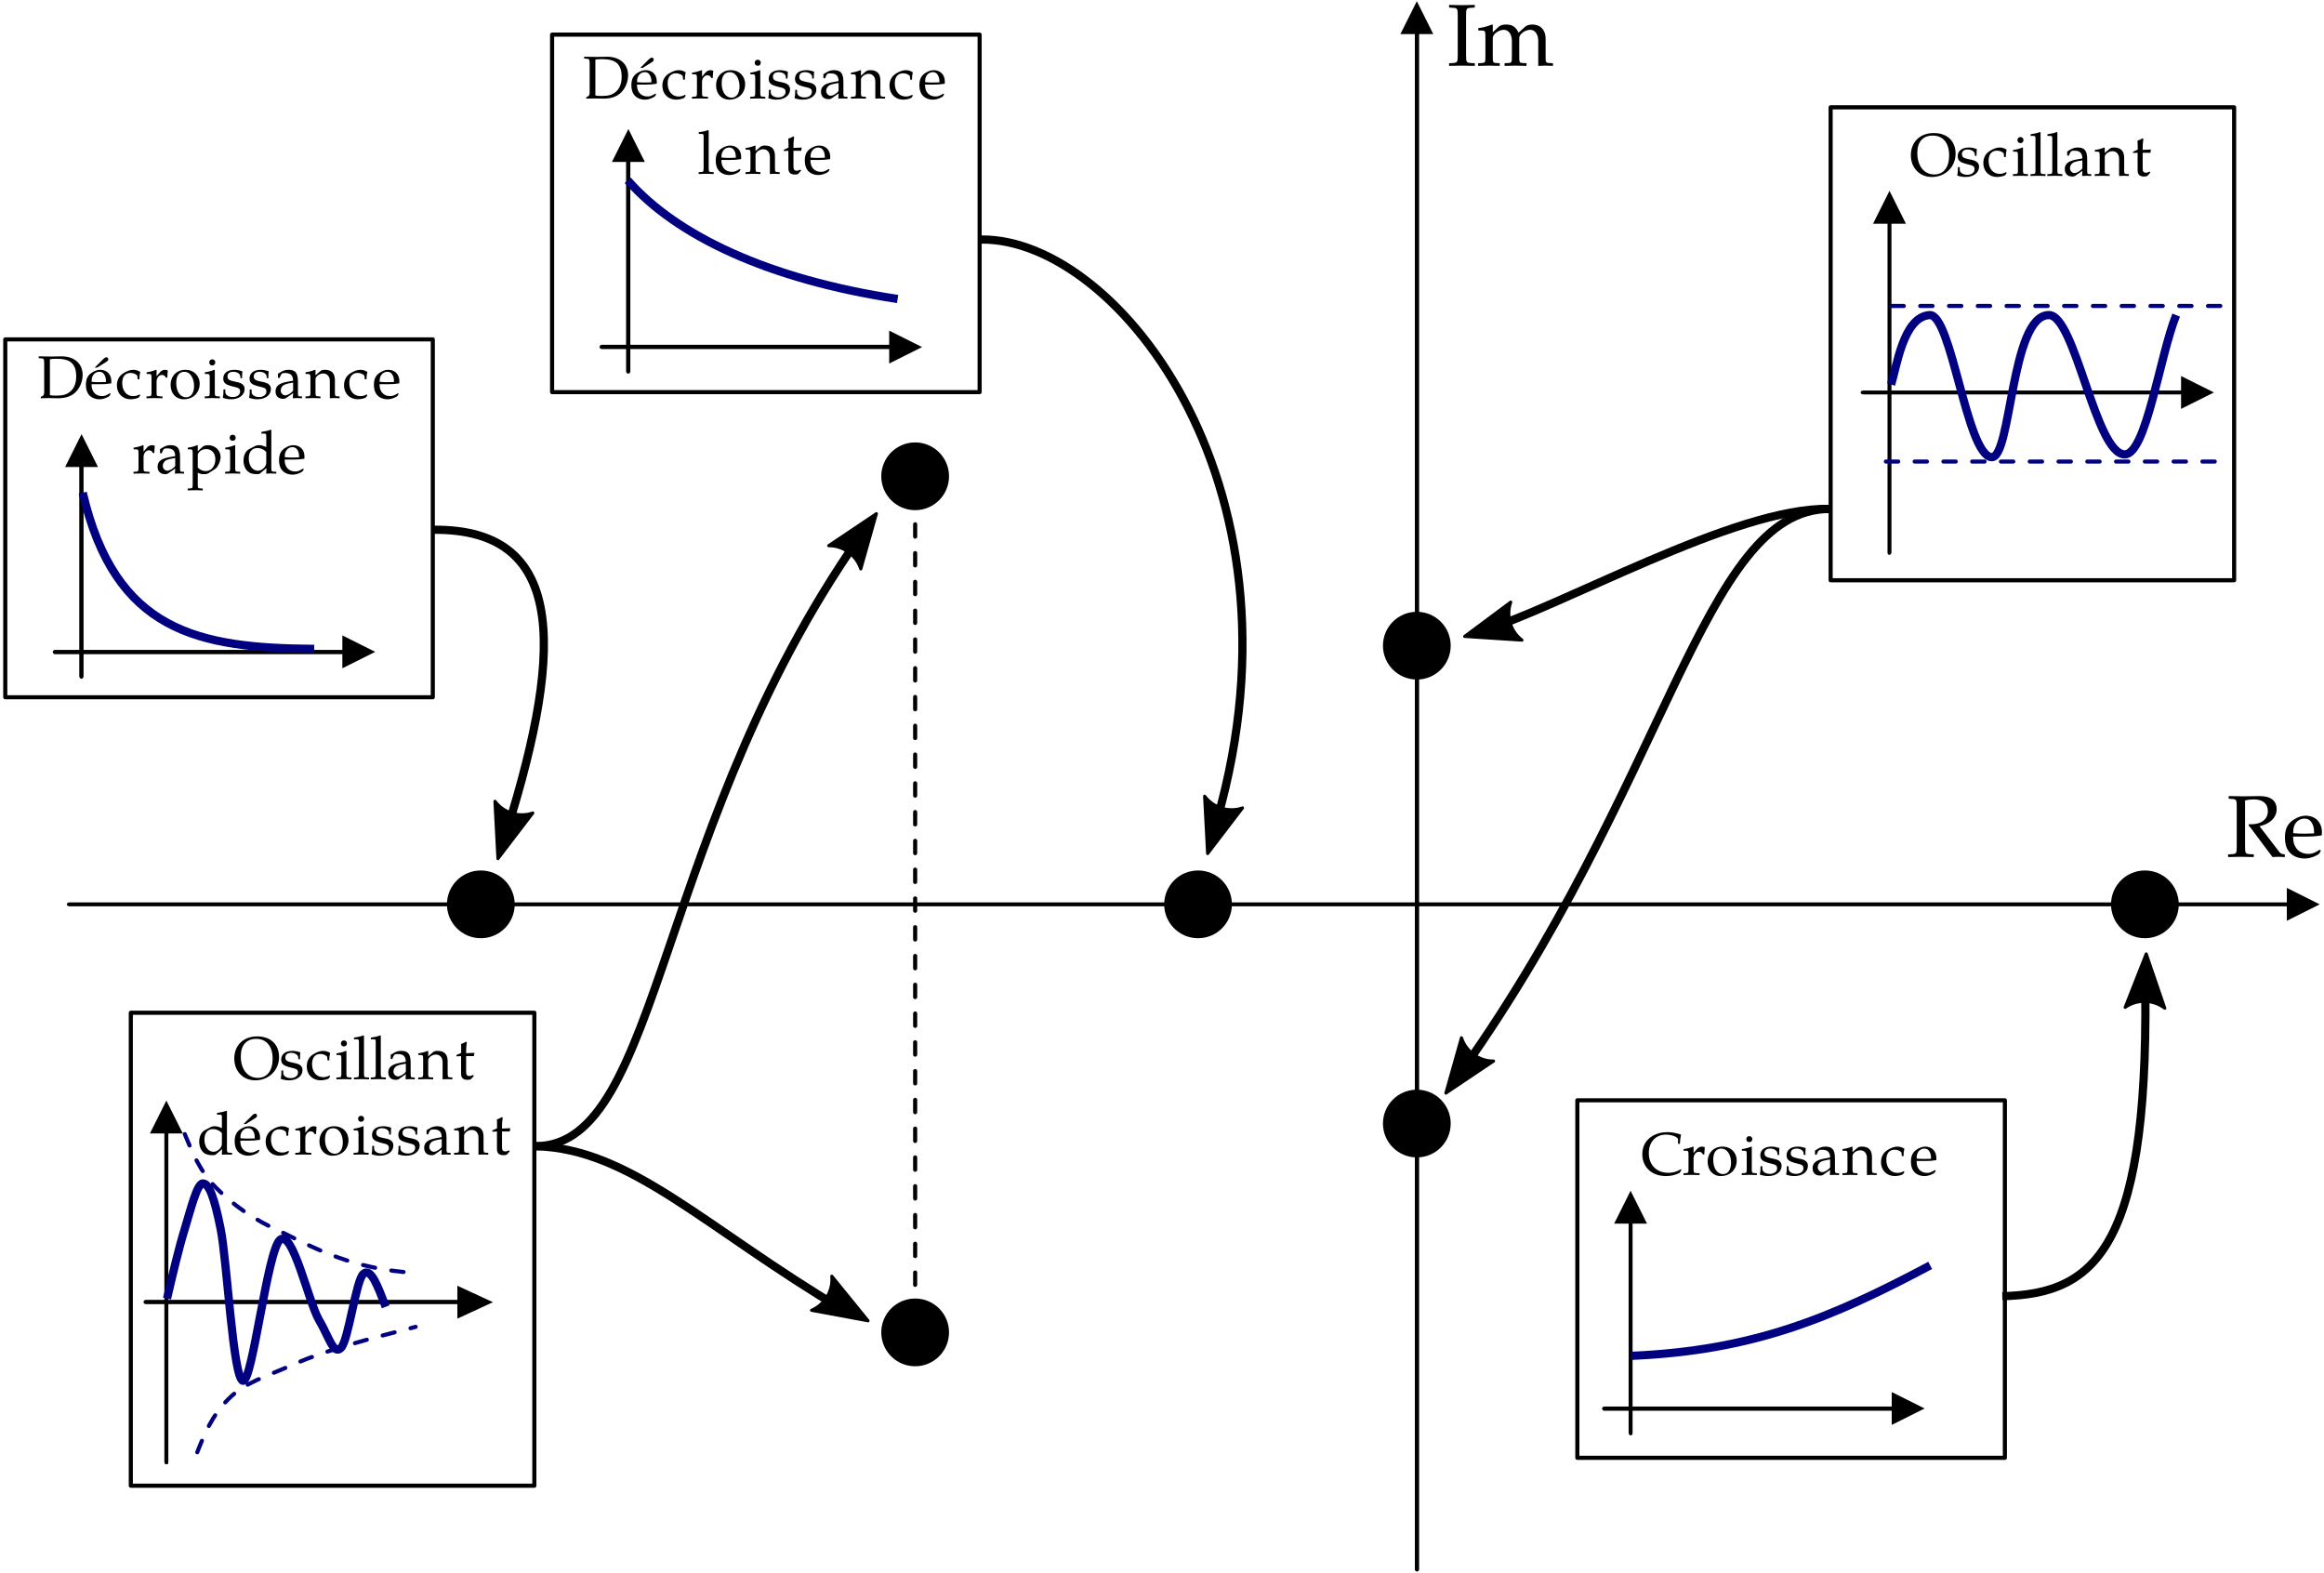 <?xml version="1.0" encoding="UTF-8"?>
<svg xmlns="http://www.w3.org/2000/svg" xmlns:xlink="http://www.w3.org/1999/xlink" width="424pt" height="287pt" viewBox="0 0 424 287" version="1.2">
<defs>
<clipPath id="clip1">
  <rect x="0" y="0" width="424" height="287"/>
</clipPath>
<g id="surface5" clip-path="url(#clip1)">
<path style=" stroke:none;fill-rule:nonzero;fill:rgb(0%,0%,0%);fill-opacity:1;" d="M 12.59 164.621 L 418.242 164.621 L 418.48 164.738 L 418.598 164.98 L 418.48 165.219 L 418.242 165.34 L 12.59 165.34 L 12.289 165.219 L 12.172 164.98 L 12.289 164.738 Z M 417.219 161.98 L 423.219 164.98 L 417.219 167.98 "/>
<path style=" stroke:none;fill-rule:nonzero;fill:rgb(0%,0%,0%);fill-opacity:1;" d="M 258.133 286.355 L 258.133 5.199 L 258.25 4.961 L 258.492 4.84 L 258.789 4.961 L 258.91 5.199 L 258.91 286.355 L 258.789 286.594 L 258.492 286.715 L 258.25 286.594 Z M 255.492 6.219 L 258.492 0.219 L 261.492 6.219 "/>
<path style="fill:none;stroke-width:0.75;stroke-linecap:round;stroke-linejoin:round;stroke:rgb(0%,0%,0%);stroke-opacity:1;stroke-miterlimit:10;" d="M 333.988 -19.578 L 407.605 -19.578 L 407.605 -105.859 L 333.988 -105.859 Z M 333.988 -19.578 " transform="matrix(1,0,0,-1,0,0)"/>
<path style=" stroke:none;fill-rule:nonzero;fill:rgb(0%,0%,0%);fill-opacity:1;" d="M 339.867 71.238 L 398.879 71.238 L 399.184 71.359 L 399.301 71.598 L 399.184 71.836 L 398.879 71.957 L 339.867 71.957 L 339.566 71.836 L 339.445 71.598 L 339.566 71.359 Z M 397.922 68.598 L 403.922 71.598 L 397.922 74.598 "/>
<path style=" stroke:none;fill-rule:nonzero;fill:rgb(0%,0%,0%);fill-opacity:1;" d="M 344.367 100.816 L 344.367 39.859 L 344.426 39.559 L 344.727 39.496 L 344.965 39.559 L 345.086 39.859 L 345.086 100.816 L 344.965 101.117 L 344.727 101.238 L 344.426 101.117 Z M 341.727 40.816 L 344.727 34.816 L 347.727 40.816 "/>
<path style="fill:none;stroke-width:1.5;stroke-linecap:butt;stroke-linejoin:round;stroke:rgb(0%,0%,50.195%);stroke-opacity:1;stroke-miterlimit:10;" d="M 345.012 -70.141 C 346.059 -66.953 347.219 -57.84 352.031 -57.48 C 356.039 -57.184 358.781 -82.922 363.312 -83.402 C 366.988 -83.793 366.816 -57.48 373.812 -57.48 C 378.605 -57.484 382.305 -82.793 387.613 -82.891 C 391.57 -82.965 394.016 -64.941 397.031 -57.48 " transform="matrix(1,0,0,-1,0,0)"/>
<path style="fill:none;stroke-width:0.75;stroke-linecap:round;stroke-linejoin:round;stroke:rgb(0%,0%,50.195%);stroke-opacity:1;stroke-dasharray:2.25,3;stroke-miterlimit:10;" d="M 345.086 -55.816 L 405.988 -55.816 M 344.066 -84.199 L 404.965 -84.199 " transform="matrix(1,0,0,-1,0,0)"/>
<path style=" stroke:none;fill-rule:nonzero;fill:rgb(0%,0%,0%);fill-opacity:1;" d="M 269.066 12.02 L 269.066 11.535 L 268.285 11.488 C 267.551 11.441 267.473 11.316 267.473 10.051 L 267.473 2.863 C 267.473 1.598 267.551 1.473 268.285 1.426 L 269.066 1.379 L 269.066 0.895 C 268.27 0.926 267.488 0.941 266.707 0.941 C 265.926 0.941 265.16 0.926 264.379 0.895 L 264.379 1.379 L 265.145 1.426 C 265.879 1.473 265.957 1.598 265.957 2.863 L 265.957 10.051 C 265.957 11.316 265.879 11.441 265.145 11.488 L 264.379 11.535 L 264.379 12.02 C 265.16 11.988 265.926 11.973 266.707 11.973 C 267.488 11.973 268.27 11.988 269.066 12.02 Z M 269.066 12.02 "/>
<path style=" stroke:none;fill-rule:nonzero;fill:rgb(0%,0%,0%);fill-opacity:1;" d="M 283.332 12.02 L 283.332 11.535 L 282.582 11.488 C 282.035 11.457 281.988 11.348 281.988 10.348 L 281.988 7.051 C 281.988 5.457 281.051 4.473 279.582 4.473 C 279.02 4.473 278.566 4.613 278.27 4.863 L 277.051 5.957 C 276.551 4.895 275.895 4.473 274.785 4.473 C 274.191 4.473 273.738 4.613 273.457 4.863 L 272.348 5.895 L 272.348 4.535 L 272.207 4.473 C 271.395 4.801 270.566 5.035 269.707 5.129 L 269.707 5.566 L 270.301 5.566 C 270.941 5.566 271.004 5.691 271.004 6.738 L 271.004 10.348 C 271.004 11.348 270.957 11.457 270.41 11.488 L 269.676 11.535 L 269.676 12.02 C 270.348 11.988 271.035 11.973 271.707 11.973 C 272.348 11.973 272.973 11.988 273.613 12.02 L 273.613 11.535 L 272.941 11.488 C 272.395 11.457 272.348 11.348 272.348 10.348 L 272.348 6.941 C 272.348 6.223 273.41 5.441 274.363 5.441 C 275.238 5.441 275.832 6.254 275.832 7.473 L 275.832 10.348 C 275.832 11.348 275.785 11.457 275.238 11.488 L 274.504 11.535 L 274.504 12.02 C 275.176 11.988 275.832 11.973 276.504 11.973 C 277.176 11.973 277.832 11.988 278.504 12.02 L 278.504 11.535 L 277.77 11.488 C 277.223 11.457 277.176 11.348 277.176 10.348 L 277.176 6.941 C 277.176 6.223 278.223 5.441 279.191 5.441 C 280.051 5.441 280.645 6.254 280.645 7.473 L 280.645 12.02 C 281.051 11.988 281.488 11.973 281.91 11.973 C 282.379 11.973 282.848 11.988 283.332 12.02 Z M 283.332 12.02 "/>
<path style="fill:none;stroke-width:0.75;stroke-linecap:round;stroke-linejoin:round;stroke:rgb(0%,0%,0%);stroke-opacity:1;stroke-miterlimit:10;" d="M 287.777 -200.73 L 365.777 -200.73 L 365.777 -265.949 L 287.777 -265.949 Z M 287.777 -200.73 " transform="matrix(1,0,0,-1,0,0)"/>
<path style=" stroke:none;fill-rule:nonzero;fill:rgb(0%,0%,0%);fill-opacity:1;" d="M 292.633 256.59 L 346.152 256.59 L 346.395 256.707 L 346.516 256.949 L 346.395 257.25 L 346.152 257.367 L 292.633 257.367 L 292.395 257.25 L 292.277 256.949 L 292.395 256.707 Z M 345.133 253.949 L 351.133 256.949 L 345.133 259.949 "/>
<path style=" stroke:none;fill-rule:nonzero;fill:rgb(0%,0%,0%);fill-opacity:1;" d="M 297.133 261.449 L 297.133 222.207 L 297.25 221.969 L 297.492 221.848 L 297.793 221.969 L 297.855 222.207 L 297.855 261.449 L 297.793 261.75 L 297.492 261.867 L 297.25 261.75 Z M 294.492 223.23 L 297.492 217.23 L 300.492 223.23 "/>
<path style="fill:none;stroke-width:1.5;stroke-linecap:butt;stroke-linejoin:round;stroke:rgb(0%,0%,50.195%);stroke-opacity:1;stroke-miterlimit:10;" d="M 297.613 -247.348 C 319.734 -246.398 333.945 -240.527 352.152 -230.848 " transform="matrix(1,0,0,-1,0,0)"/>
<path style=" stroke:none;fill-rule:nonzero;fill:rgb(0%,0%,0%);fill-opacity:1;" d="M 306.77 213.41 L 306.66 213.301 C 305.988 213.738 305.223 213.957 304.395 213.957 C 302.238 213.957 300.816 212.535 300.816 210.363 C 300.816 208.332 302.066 206.988 303.957 206.988 C 305.035 206.988 306.145 207.441 306.145 207.863 L 306.145 208.66 L 306.488 208.66 C 306.504 208.113 306.551 207.707 306.691 206.988 C 305.77 206.676 304.957 206.535 304.16 206.535 C 303.207 206.535 302.285 206.77 301.551 207.191 C 300.301 207.926 299.629 209.082 299.629 210.566 C 299.629 212.941 301.379 214.551 303.957 214.551 C 304.879 214.551 305.691 214.348 306.457 213.957 Z M 306.77 213.41 "/>
<path style=" stroke:none;fill-rule:nonzero;fill:rgb(0%,0%,0%);fill-opacity:1;" d="M 311.027 209.301 C 310.918 209.223 310.715 209.176 310.512 209.176 C 310.184 209.176 309.84 209.348 309.605 209.629 L 308.98 210.348 L 308.98 209.223 L 308.887 209.176 C 308.324 209.41 307.762 209.551 307.168 209.629 L 307.168 209.926 L 307.574 209.926 C 308.012 209.926 308.059 210.004 308.059 210.738 L 308.059 213.207 C 308.059 213.91 308.027 213.973 307.652 214.004 L 307.152 214.035 L 307.152 214.363 C 307.605 214.348 308.059 214.332 308.496 214.332 C 309.027 214.332 309.543 214.348 310.074 214.363 L 310.074 214.035 L 309.496 214.004 C 309.012 213.973 308.98 213.941 308.98 213.207 L 308.98 211.316 C 308.98 210.66 309.434 210.113 309.965 210.113 C 310.293 210.113 310.527 210.27 310.699 210.613 L 310.934 210.613 Z M 311.027 209.301 "/>
<path style=" stroke:none;fill-rule:nonzero;fill:rgb(0%,0%,0%);fill-opacity:1;" d="M 316.852 211.723 C 316.852 210.238 315.773 209.176 314.258 209.176 C 312.664 209.176 311.555 210.301 311.555 211.941 C 311.555 213.488 312.523 214.551 313.945 214.551 C 315.633 214.551 316.852 213.379 316.852 211.723 Z M 315.82 212.129 C 315.82 213.395 315.258 214.191 314.367 214.191 C 313.289 214.191 312.57 213.129 312.57 211.566 C 312.57 210.254 313.102 209.535 314.07 209.535 C 315.086 209.535 315.82 210.629 315.82 212.129 Z M 315.82 212.129 "/>
<path style=" stroke:none;fill-rule:nonzero;fill:rgb(0%,0%,0%);fill-opacity:1;" d="M 320.527 214.363 L 320.527 214.035 L 320.012 214.004 C 319.637 213.973 319.605 213.91 319.605 213.207 L 319.605 209.223 L 319.512 209.176 C 318.949 209.41 318.387 209.551 317.793 209.629 L 317.793 209.926 L 318.199 209.926 C 318.637 209.926 318.684 210.004 318.684 210.738 L 318.684 213.207 C 318.684 213.91 318.652 213.973 318.277 214.004 L 317.777 214.035 L 317.777 214.363 C 318.23 214.348 318.684 214.332 319.152 214.332 C 319.605 214.332 320.059 214.348 320.527 214.363 Z M 319.699 207.816 C 319.699 207.504 319.48 207.27 319.152 207.27 C 318.824 207.27 318.605 207.488 318.605 207.816 C 318.605 208.145 318.824 208.363 319.152 208.363 C 319.48 208.363 319.699 208.145 319.699 207.816 Z M 319.699 207.816 "/>
<path style=" stroke:none;fill-rule:nonzero;fill:rgb(0%,0%,0%);fill-opacity:1;" d="M 325.043 212.707 C 325.043 212.363 324.965 212.113 324.746 211.895 C 324.449 211.598 324.09 211.488 323.121 211.301 C 322.215 211.113 321.918 210.895 321.918 210.395 C 321.918 209.848 322.309 209.535 322.98 209.535 C 323.715 209.535 324.277 209.926 324.277 210.441 L 324.277 210.691 L 324.59 210.691 C 324.59 210.051 324.605 209.785 324.637 209.441 C 324.059 209.254 323.668 209.176 323.215 209.176 C 321.934 209.176 321.152 209.785 321.152 210.77 C 321.152 211.301 321.402 211.676 321.902 211.895 C 322.199 212.035 322.777 212.207 323.527 212.379 C 324.027 212.488 324.23 212.723 324.23 213.129 C 324.23 213.723 323.684 214.145 322.902 214.145 C 322.105 214.145 321.527 213.754 321.527 213.207 L 321.527 212.754 L 321.199 212.754 C 321.199 213.52 321.168 213.848 321.074 214.285 C 321.652 214.473 322.074 214.551 322.59 214.551 C 324.027 214.551 325.043 213.785 325.043 212.707 Z M 325.043 212.707 "/>
<path style=" stroke:none;fill-rule:nonzero;fill:rgb(0%,0%,0%);fill-opacity:1;" d="M 329.84 212.707 C 329.84 212.363 329.762 212.113 329.543 211.895 C 329.246 211.598 328.887 211.488 327.918 211.301 C 327.012 211.113 326.715 210.895 326.715 210.395 C 326.715 209.848 327.105 209.535 327.777 209.535 C 328.512 209.535 329.074 209.926 329.074 210.441 L 329.074 210.691 L 329.387 210.691 C 329.387 210.051 329.402 209.785 329.434 209.441 C 328.855 209.254 328.465 209.176 328.012 209.176 C 326.73 209.176 325.949 209.785 325.949 210.77 C 325.949 211.301 326.199 211.676 326.699 211.895 C 326.996 212.035 327.574 212.207 328.324 212.379 C 328.824 212.488 329.027 212.723 329.027 213.129 C 329.027 213.723 328.48 214.145 327.699 214.145 C 326.902 214.145 326.324 213.754 326.324 213.207 L 326.324 212.754 L 325.996 212.754 C 325.996 213.52 325.965 213.848 325.871 214.285 C 326.449 214.473 326.871 214.551 327.387 214.551 C 328.824 214.551 329.84 213.785 329.84 212.707 Z M 329.84 212.707 "/>
<path style=" stroke:none;fill-rule:nonzero;fill:rgb(0%,0%,0%);fill-opacity:1;" d="M 335.523 214.363 L 335.523 214.035 L 335.086 214.02 C 334.82 214.004 334.773 213.91 334.773 213.379 L 334.773 211.363 C 334.773 209.754 334.32 209.176 333.039 209.176 C 332.57 209.176 332.133 209.301 331.711 209.551 L 331.133 209.895 L 331.133 210.613 L 331.414 210.691 L 331.555 210.348 C 331.773 209.832 331.898 209.754 332.398 209.754 C 333.445 209.754 333.867 210.16 333.898 211.16 L 332.805 211.363 C 331.32 211.645 330.695 212.16 330.695 213.113 C 330.695 213.973 331.211 214.457 332.07 214.457 C 332.273 214.457 332.461 214.426 332.539 214.379 L 333.898 213.426 L 333.852 214.363 C 334.133 214.348 334.414 214.332 334.695 214.332 C 334.977 214.332 335.242 214.348 335.523 214.363 Z M 333.898 212.973 C 333.586 213.426 332.883 213.832 332.461 213.832 C 332.023 213.832 331.633 213.426 331.633 212.957 C 331.633 212.551 331.852 212.16 332.18 211.957 C 332.461 211.785 333.07 211.645 333.898 211.52 Z M 333.898 212.973 "/>
<path style=" stroke:none;fill-rule:nonzero;fill:rgb(0%,0%,0%);fill-opacity:1;" d="M 342.387 214.363 L 342.387 214.035 L 341.934 214.004 C 341.559 213.973 341.527 213.91 341.527 213.207 L 341.527 211.082 C 341.527 209.801 340.918 209.176 339.684 209.176 C 339.277 209.176 339.043 209.254 338.824 209.441 L 337.98 210.176 L 337.98 209.223 L 337.887 209.176 C 337.324 209.41 336.746 209.551 336.168 209.629 L 336.168 209.926 L 336.574 209.926 C 337.012 209.926 337.059 210.004 337.059 210.738 L 337.059 213.207 C 337.059 213.91 337.027 213.973 336.652 214.004 L 336.152 214.035 L 336.152 214.363 C 336.605 214.348 337.074 214.332 337.527 214.332 C 337.965 214.332 338.434 214.348 338.887 214.363 L 338.887 214.035 L 338.387 214.004 C 338.012 213.973 337.98 213.91 337.98 213.207 L 337.98 210.879 C 337.98 210.379 338.715 209.848 339.371 209.848 C 340.121 209.848 340.605 210.395 340.605 211.238 L 340.605 214.363 C 340.887 214.348 341.184 214.332 341.465 214.332 C 341.777 214.332 342.074 214.348 342.387 214.363 Z M 342.387 214.363 "/>
<path style=" stroke:none;fill-rule:nonzero;fill:rgb(0%,0%,0%);fill-opacity:1;" d="M 347.445 213.832 L 347.336 213.66 C 346.93 213.879 346.57 213.973 346.18 213.973 C 344.961 213.973 344.148 213.035 344.148 211.582 C 344.148 210.41 344.695 209.738 345.695 209.738 C 346.18 209.738 346.711 209.973 346.898 210.238 L 346.977 210.91 L 347.289 210.91 C 347.289 210.41 347.336 209.957 347.445 209.551 C 347.008 209.301 346.617 209.176 346.164 209.176 C 345.633 209.176 345.023 209.379 344.367 209.801 C 343.586 210.285 343.18 211.051 343.18 212.02 C 343.18 213.504 344.227 214.551 345.711 214.551 C 346.273 214.551 347.102 214.348 347.211 214.176 Z M 347.445 213.832 "/>
<path style=" stroke:none;fill-rule:nonzero;fill:rgb(0%,0%,0%);fill-opacity:1;" d="M 353.277 211.27 C 353.277 210.004 352.465 209.176 351.23 209.176 C 350.824 209.176 350.355 209.316 349.902 209.582 C 349.012 210.098 348.637 210.785 348.637 211.926 C 348.637 212.613 348.793 213.207 349.105 213.629 C 349.527 214.207 350.277 214.551 351.105 214.551 C 351.512 214.551 351.918 214.457 352.371 214.27 C 352.668 214.145 352.902 214.004 352.949 213.941 L 353.168 213.566 L 353.012 213.457 C 352.309 213.863 352.059 213.973 351.59 213.973 C 350.871 213.973 350.277 213.645 349.965 213.113 C 349.762 212.754 349.684 212.441 349.668 211.801 L 351.277 211.801 C 352.027 211.801 352.496 211.77 353.262 211.645 C 353.277 211.488 353.277 211.395 353.277 211.27 Z M 352.309 211.395 L 351.074 211.426 C 350.574 211.426 350.277 211.41 349.684 211.363 C 349.684 210.848 349.73 210.598 349.871 210.316 C 350.105 209.832 350.574 209.535 351.105 209.535 C 351.465 209.535 351.762 209.676 351.949 209.973 C 352.199 210.332 352.309 210.66 352.309 211.395 Z M 352.309 211.395 "/>
<path style="fill:none;stroke-width:1.5;stroke-linecap:butt;stroke-linejoin:miter;stroke:rgb(0%,0%,0%);stroke-opacity:1;stroke-miterlimit:4;" d="M 365.309 -236.461 C 382.605 -236.047 392.504 -227.465 391.324 -176.004 " transform="matrix(1,0,0,-1,0,0)"/>
<path style="fill-rule:evenodd;fill:rgb(0%,0%,0%);fill-opacity:1;stroke-width:0.562;stroke-linecap:butt;stroke-linejoin:round;stroke:rgb(0%,0%,0%);stroke-opacity:1;stroke-miterlimit:4;" d="M 394.953 -183.934 L 391.566 -174.02 L 387.727 -183.766 C 389.895 -182.246 392.816 -182.32 394.953 -183.934 Z M 394.953 -183.934 " transform="matrix(1,0,0,-1,0,0)"/>
<path style=" stroke:none;fill-rule:nonzero;fill:rgb(0%,0%,0%);fill-opacity:1;" d="M 397.504 164.98 C 397.504 168.395 394.738 171.16 391.324 171.16 C 387.91 171.16 385.145 168.395 385.145 164.98 C 385.145 161.566 387.91 158.801 391.324 158.801 C 394.738 158.801 397.504 161.566 397.504 164.98 Z M 397.504 164.98 "/>
<path style=" stroke:none;fill-rule:nonzero;fill:rgb(0%,0%,0%);fill-opacity:1;" d="M 264.672 117.789 C 264.672 121.203 261.906 123.969 258.492 123.969 C 255.078 123.969 252.312 121.203 252.312 117.789 C 252.312 114.375 255.078 111.609 258.492 111.609 C 261.906 111.609 264.672 114.375 264.672 117.789 Z M 264.672 117.789 "/>
<path style=" stroke:none;fill-rule:nonzero;fill:rgb(0%,0%,0%);fill-opacity:1;" d="M 264.672 204.969 C 264.672 208.383 261.906 211.148 258.492 211.148 C 255.078 211.148 252.312 208.383 252.312 204.969 C 252.312 201.555 255.078 198.789 258.492 198.789 C 261.906 198.789 264.672 201.555 264.672 204.969 Z M 264.672 204.969 "/>
<path style=" stroke:none;fill-rule:nonzero;fill:rgb(0%,0%,0%);fill-opacity:1;" d="M 224.758 164.98 C 224.758 168.395 221.992 171.16 218.578 171.16 C 215.164 171.16 212.398 168.395 212.398 164.98 C 212.398 161.566 215.164 158.801 218.578 158.801 C 221.992 158.801 224.758 161.566 224.758 164.98 Z M 224.758 164.98 "/>
<path style=" stroke:none;fill-rule:nonzero;fill:rgb(0%,0%,0%);fill-opacity:1;" d="M 93.906 164.98 C 93.906 168.395 91.137 171.16 87.723 171.16 C 84.312 171.16 81.543 168.395 81.543 164.98 C 81.543 161.566 84.312 158.801 87.723 158.801 C 91.137 158.801 93.906 161.566 93.906 164.98 Z M 93.906 164.98 "/>
<path style="fill:none;stroke-width:1.5;stroke-linecap:butt;stroke-linejoin:miter;stroke:rgb(0%,0%,0%);stroke-opacity:1;stroke-miterlimit:4;" d="M 333.801 -92.844 C 316.504 -92.43 284.613 -110.969 269.129 -115.551 " transform="matrix(1,0,0,-1,0,0)"/>
<path style="fill-rule:evenodd;fill:rgb(0%,0%,0%);fill-opacity:1;stroke-width:0.562;stroke-linecap:butt;stroke-linejoin:round;stroke:rgb(0%,0%,0%);stroke-opacity:1;stroke-miterlimit:4;" d="M 275.621 -109.844 L 267.219 -116.102 L 277.676 -116.777 C 275.562 -115.176 274.742 -112.371 275.621 -109.844 Z M 275.621 -109.844 " transform="matrix(1,0,0,-1,0,0)"/>
<path style="fill:none;stroke-width:1.5;stroke-linecap:butt;stroke-linejoin:miter;stroke:rgb(0%,0%,0%);stroke-opacity:1;stroke-miterlimit:4;" d="M 333.801 -92.844 C 310.496 -92.891 304.484 -143.316 264.969 -197.809 " transform="matrix(1,0,0,-1,0,0)"/>
<path style="fill-rule:evenodd;fill:rgb(0%,0%,0%);fill-opacity:1;stroke-width:0.562;stroke-linecap:butt;stroke-linejoin:round;stroke:rgb(0%,0%,0%);stroke-opacity:1;stroke-miterlimit:4;" d="M 266.637 -189.324 L 263.793 -199.41 L 272.492 -193.57 C 269.84 -193.59 267.48 -191.867 266.637 -189.324 Z M 266.637 -189.324 " transform="matrix(1,0,0,-1,0,0)"/>
<path style="fill:none;stroke-width:0.75;stroke-linecap:round;stroke-linejoin:round;stroke:rgb(0%,0%,0%);stroke-opacity:1;stroke-miterlimit:10;" d="M 23.867 -184.758 L 97.488 -184.758 L 97.488 -271.039 L 23.867 -271.039 Z M 23.867 -184.758 " transform="matrix(1,0,0,-1,0,0)"/>
<path style=" stroke:none;fill-rule:nonzero;fill:rgb(0%,0%,0%);fill-opacity:1;" d="M 26.586 237.137 L 84.48 237.137 L 84.805 237.258 L 84.934 237.559 L 84.805 237.797 L 84.48 237.918 L 26.586 237.918 L 26.258 237.797 L 26.191 237.559 L 26.258 237.258 Z M 83.441 234.559 L 89.938 237.559 L 83.441 240.559 "/>
<path style=" stroke:none;fill-rule:nonzero;fill:rgb(0%,0%,0%);fill-opacity:1;" d="M 29.988 266.777 L 29.988 205.758 L 30.109 205.52 L 30.352 205.398 L 30.652 205.52 L 30.711 205.758 L 30.711 266.777 L 30.652 267.078 L 30.352 267.137 L 30.109 267.078 Z M 27.352 206.777 L 30.352 200.777 L 33.352 206.777 "/>
<path style="fill:none;stroke-width:0.75;stroke-linecap:round;stroke-linejoin:round;stroke:rgb(0%,0%,50.195%);stroke-opacity:1;stroke-dasharray:2.25,3;stroke-miterlimit:10;" d="M 33.711 -206.898 C 35.094 -210.258 36.473 -213.68 39.41 -216.68 C 42.41 -219.68 45.949 -222.379 51.652 -224.898 C 57.328 -227.66 64.238 -231.531 75.781 -232.223 M 35.988 -264.934 C 37.312 -261.574 38.691 -258.215 41.691 -255.215 C 44.633 -252.215 48.172 -251.297 53.867 -248.777 C 59.57 -246.258 67.734 -244.156 75.832 -242.059 " transform="matrix(1,0,0,-1,0,0)"/>
<path style="fill:none;stroke-width:1.5;stroke-linecap:butt;stroke-linejoin:round;stroke:rgb(0%,0%,50.195%);stroke-opacity:1;stroke-miterlimit:10;" d="M 30.473 -236.898 C 31.551 -232.277 32.633 -227.656 33.711 -224.18 C 34.793 -220.637 35.934 -215.898 37.012 -215.898 C 38.094 -215.898 39.051 -218.18 40.254 -224.18 C 41.449 -230.18 42.527 -251.539 44.332 -251.898 C 46.07 -252.258 48.773 -228.02 51.109 -226.156 C 53.391 -224.297 56.273 -237.379 58.133 -240.68 C 60.051 -243.918 60.832 -247.277 62.211 -245.898 C 63.594 -244.52 64.91 -233.656 66.293 -232.398 C 67.672 -231.137 68.988 -234.797 70.367 -238.398 " transform="matrix(1,0,0,-1,0,0)"/>
<path style=" stroke:none;fill-rule:nonzero;fill:rgb(0%,0%,0%);fill-opacity:1;" d="M 50.914 192.836 C 50.914 190.523 49.367 189.07 46.93 189.07 C 44.414 189.07 42.742 190.695 42.742 193.117 C 42.742 195.43 44.352 197.086 46.57 197.086 C 49.039 197.086 50.914 195.258 50.914 192.836 Z M 49.742 193.164 C 49.742 195.336 48.727 196.633 47.023 196.633 C 45.164 196.633 43.93 195.07 43.93 192.711 C 43.93 190.68 44.945 189.523 46.742 189.523 C 48.617 189.523 49.742 190.867 49.742 193.164 Z M 49.742 193.164 "/>
<path style=" stroke:none;fill-rule:nonzero;fill:rgb(0%,0%,0%);fill-opacity:1;" d="M 55.188 195.242 C 55.188 194.898 55.109 194.648 54.891 194.43 C 54.594 194.133 54.234 194.023 53.266 193.836 C 52.359 193.648 52.062 193.43 52.062 192.93 C 52.062 192.383 52.453 192.07 53.125 192.07 C 53.859 192.07 54.422 192.461 54.422 192.977 L 54.422 193.227 L 54.734 193.227 C 54.734 192.586 54.75 192.32 54.781 191.977 C 54.203 191.789 53.812 191.711 53.359 191.711 C 52.078 191.711 51.297 192.32 51.297 193.305 C 51.297 193.836 51.547 194.211 52.047 194.43 C 52.344 194.57 52.922 194.742 53.672 194.914 C 54.172 195.023 54.375 195.258 54.375 195.664 C 54.375 196.258 53.828 196.68 53.047 196.68 C 52.25 196.68 51.672 196.289 51.672 195.742 L 51.672 195.289 L 51.344 195.289 C 51.344 196.055 51.312 196.383 51.219 196.82 C 51.797 197.008 52.219 197.086 52.734 197.086 C 54.172 197.086 55.188 196.32 55.188 195.242 Z M 55.188 195.242 "/>
<path style=" stroke:none;fill-rule:nonzero;fill:rgb(0%,0%,0%);fill-opacity:1;" d="M 60.23 196.367 L 60.121 196.195 C 59.715 196.414 59.355 196.508 58.965 196.508 C 57.746 196.508 56.934 195.57 56.934 194.117 C 56.934 192.945 57.48 192.273 58.48 192.273 C 58.965 192.273 59.496 192.508 59.684 192.773 L 59.762 193.445 L 60.074 193.445 C 60.074 192.945 60.121 192.492 60.23 192.086 C 59.793 191.836 59.402 191.711 58.949 191.711 C 58.418 191.711 57.809 191.914 57.152 192.336 C 56.371 192.82 55.965 193.586 55.965 194.555 C 55.965 196.039 57.012 197.086 58.496 197.086 C 59.059 197.086 59.887 196.883 59.996 196.711 Z M 60.23 196.367 "/>
<path style=" stroke:none;fill-rule:nonzero;fill:rgb(0%,0%,0%);fill-opacity:1;" d="M 64.125 196.898 L 64.125 196.57 L 63.609 196.539 C 63.234 196.508 63.203 196.445 63.203 195.742 L 63.203 191.758 L 63.109 191.711 C 62.547 191.945 61.984 192.086 61.391 192.164 L 61.391 192.461 L 61.797 192.461 C 62.234 192.461 62.281 192.539 62.281 193.273 L 62.281 195.742 C 62.281 196.445 62.25 196.508 61.875 196.539 L 61.375 196.57 L 61.375 196.898 C 61.828 196.883 62.281 196.867 62.75 196.867 C 63.203 196.867 63.656 196.883 64.125 196.898 Z M 63.297 190.352 C 63.297 190.039 63.078 189.805 62.75 189.805 C 62.422 189.805 62.203 190.023 62.203 190.352 C 62.203 190.68 62.422 190.898 62.75 190.898 C 63.078 190.898 63.297 190.68 63.297 190.352 Z M 63.297 190.352 "/>
<path style=" stroke:none;fill-rule:nonzero;fill:rgb(0%,0%,0%);fill-opacity:1;" d="M 67.328 196.898 L 67.328 196.57 L 66.812 196.539 C 66.438 196.508 66.406 196.445 66.406 195.742 L 66.406 188.977 L 66.312 188.883 C 65.828 189.07 65.469 189.148 64.594 189.289 L 64.594 189.602 L 65.219 189.602 C 65.406 189.602 65.484 189.711 65.484 190.055 L 65.484 195.742 C 65.484 196.445 65.453 196.508 65.078 196.539 L 64.578 196.57 L 64.578 196.898 C 65.031 196.883 65.484 196.867 65.953 196.867 C 66.406 196.867 66.859 196.883 67.328 196.898 Z M 67.328 196.898 "/>
<path style=" stroke:none;fill-rule:nonzero;fill:rgb(0%,0%,0%);fill-opacity:1;" d="M 70.395 196.898 L 70.395 196.57 L 69.879 196.539 C 69.504 196.508 69.473 196.445 69.473 195.742 L 69.473 188.977 L 69.379 188.883 C 68.895 189.07 68.535 189.148 67.66 189.289 L 67.66 189.602 L 68.285 189.602 C 68.473 189.602 68.551 189.711 68.551 190.055 L 68.551 195.742 C 68.551 196.445 68.52 196.508 68.145 196.539 L 67.645 196.57 L 67.645 196.898 C 68.098 196.883 68.551 196.867 69.02 196.867 C 69.473 196.867 69.926 196.883 70.395 196.898 Z M 70.395 196.898 "/>
<path style=" stroke:none;fill-rule:nonzero;fill:rgb(0%,0%,0%);fill-opacity:1;" d="M 75.668 196.898 L 75.668 196.57 L 75.23 196.555 C 74.965 196.539 74.918 196.445 74.918 195.914 L 74.918 193.898 C 74.918 192.289 74.465 191.711 73.184 191.711 C 72.715 191.711 72.277 191.836 71.855 192.086 L 71.277 192.43 L 71.277 193.148 L 71.559 193.227 L 71.699 192.883 C 71.918 192.367 72.043 192.289 72.543 192.289 C 73.59 192.289 74.012 192.695 74.043 193.695 L 72.949 193.898 C 71.465 194.18 70.84 194.695 70.84 195.648 C 70.84 196.508 71.355 196.992 72.215 196.992 C 72.418 196.992 72.605 196.961 72.684 196.914 L 74.043 195.961 L 73.996 196.898 C 74.277 196.883 74.559 196.867 74.84 196.867 C 75.121 196.867 75.387 196.883 75.668 196.898 Z M 74.043 195.508 C 73.73 195.961 73.027 196.367 72.605 196.367 C 72.168 196.367 71.777 195.961 71.777 195.492 C 71.777 195.086 71.996 194.695 72.324 194.492 C 72.605 194.32 73.215 194.18 74.043 194.055 Z M 74.043 195.508 "/>
<path style=" stroke:none;fill-rule:nonzero;fill:rgb(0%,0%,0%);fill-opacity:1;" d="M 82.531 196.898 L 82.531 196.57 L 82.078 196.539 C 81.703 196.508 81.672 196.445 81.672 195.742 L 81.672 193.617 C 81.672 192.336 81.062 191.711 79.828 191.711 C 79.422 191.711 79.188 191.789 78.969 191.977 L 78.125 192.711 L 78.125 191.758 L 78.031 191.711 C 77.469 191.945 76.891 192.086 76.312 192.164 L 76.312 192.461 L 76.719 192.461 C 77.156 192.461 77.203 192.539 77.203 193.273 L 77.203 195.742 C 77.203 196.445 77.172 196.508 76.797 196.539 L 76.297 196.57 L 76.297 196.898 C 76.75 196.883 77.219 196.867 77.672 196.867 C 78.109 196.867 78.578 196.883 79.031 196.898 L 79.031 196.57 L 78.531 196.539 C 78.156 196.508 78.125 196.445 78.125 195.742 L 78.125 193.414 C 78.125 192.914 78.859 192.383 79.516 192.383 C 80.266 192.383 80.75 192.93 80.75 193.773 L 80.75 196.898 C 81.031 196.883 81.328 196.867 81.609 196.867 C 81.922 196.867 82.219 196.883 82.531 196.898 Z M 82.531 196.898 "/>
<path style=" stroke:none;fill-rule:nonzero;fill:rgb(0%,0%,0%);fill-opacity:1;" d="M 86.559 192.07 L 85.043 192.133 L 85.043 191.727 C 85.043 191.258 85.074 190.867 85.168 190.164 L 85.027 190.039 C 84.777 190.195 84.434 190.352 84.105 190.461 C 84.137 190.789 84.137 190.992 84.137 191.32 L 84.137 192.086 L 83.277 192.477 L 83.277 192.711 L 84.121 192.664 L 84.121 195.836 C 84.121 196.648 84.48 196.992 85.324 196.992 C 85.59 196.992 85.855 196.945 85.918 196.867 L 86.449 196.289 L 86.293 196.102 C 86.027 196.258 85.855 196.305 85.652 196.305 C 85.215 196.305 85.043 196.086 85.043 195.555 L 85.043 192.664 L 86.449 192.664 Z M 86.559 192.07 "/>
<path style=" stroke:none;fill-rule:nonzero;fill:rgb(0%,0%,0%);fill-opacity:1;" d="M 42.328 210.648 L 42.328 210.32 L 41.812 210.289 C 41.438 210.258 41.406 210.195 41.406 209.492 L 41.406 202.727 L 41.312 202.633 C 40.828 202.82 40.469 202.898 39.594 203.039 L 39.594 203.352 L 40.203 203.352 C 40.406 203.352 40.484 203.461 40.484 203.805 L 40.484 205.805 C 39.875 205.539 39.562 205.461 39.172 205.461 C 38.875 205.461 38.609 205.523 38.344 205.664 L 37.375 206.18 C 36.75 206.508 36.344 207.305 36.344 208.242 C 36.344 209.117 36.641 209.852 37.172 210.289 C 37.547 210.602 38.062 210.742 38.781 210.742 C 39 210.742 39.25 210.711 39.312 210.664 L 40.531 209.633 L 40.469 210.648 C 40.766 210.633 41.031 210.617 41.328 210.617 C 41.656 210.617 41.984 210.633 42.328 210.648 Z M 40.484 208.18 C 40.484 208.898 40.469 209.008 40.312 209.258 C 40.016 209.773 39.469 210.117 38.953 210.117 C 37.984 210.117 37.297 209.18 37.297 207.883 C 37.297 206.68 37.891 205.977 38.875 205.977 C 39.297 205.977 39.734 206.117 40.125 206.383 C 40.359 206.539 40.484 206.68 40.484 206.773 Z M 40.484 208.18 "/>
<path style=" stroke:none;fill-rule:nonzero;fill:rgb(0%,0%,0%);fill-opacity:1;" d="M 47.453 207.555 C 47.453 206.289 46.641 205.461 45.406 205.461 C 45 205.461 44.531 205.602 44.078 205.867 C 43.188 206.383 42.812 207.07 42.812 208.211 C 42.812 208.898 42.969 209.492 43.281 209.914 C 43.703 210.492 44.453 210.836 45.281 210.836 C 45.688 210.836 46.094 210.742 46.547 210.555 C 46.844 210.43 47.078 210.289 47.125 210.227 L 47.344 209.852 L 47.188 209.742 C 46.484 210.148 46.234 210.258 45.766 210.258 C 45.047 210.258 44.453 209.93 44.141 209.398 C 43.938 209.039 43.859 208.727 43.844 208.086 L 45.453 208.086 C 46.203 208.086 46.672 208.055 47.438 207.93 C 47.453 207.773 47.453 207.68 47.453 207.555 Z M 46.484 207.68 L 45.25 207.711 C 44.75 207.711 44.453 207.695 43.859 207.648 C 43.859 207.133 43.906 206.883 44.047 206.602 C 44.281 206.117 44.75 205.82 45.281 205.82 C 45.641 205.82 45.938 205.961 46.125 206.258 C 46.375 206.617 46.484 206.945 46.484 207.68 Z M 46.891 203.539 C 46.891 203.336 46.75 203.164 46.562 203.164 C 46.391 203.164 46.188 203.289 45.953 203.539 L 44.438 205.055 L 44.875 205.055 L 46.453 204.055 C 46.828 203.836 46.891 203.742 46.891 203.539 Z M 46.891 203.539 "/>
<path style=" stroke:none;fill-rule:nonzero;fill:rgb(0%,0%,0%);fill-opacity:1;" d="M 52.734 210.117 L 52.625 209.945 C 52.219 210.164 51.859 210.258 51.469 210.258 C 50.25 210.258 49.438 209.32 49.438 207.867 C 49.438 206.695 49.984 206.023 50.984 206.023 C 51.469 206.023 52 206.258 52.188 206.523 L 52.266 207.195 L 52.578 207.195 C 52.578 206.695 52.625 206.242 52.734 205.836 C 52.297 205.586 51.906 205.461 51.453 205.461 C 50.922 205.461 50.312 205.664 49.656 206.086 C 48.875 206.57 48.469 207.336 48.469 208.305 C 48.469 209.789 49.516 210.836 51 210.836 C 51.562 210.836 52.391 210.633 52.5 210.461 Z M 52.734 210.117 "/>
<path style=" stroke:none;fill-rule:nonzero;fill:rgb(0%,0%,0%);fill-opacity:1;" d="M 57.75 205.586 C 57.641 205.508 57.438 205.461 57.234 205.461 C 56.906 205.461 56.562 205.633 56.328 205.914 L 55.703 206.633 L 55.703 205.508 L 55.609 205.461 C 55.047 205.695 54.484 205.836 53.891 205.914 L 53.891 206.211 L 54.297 206.211 C 54.734 206.211 54.781 206.289 54.781 207.023 L 54.781 209.492 C 54.781 210.195 54.75 210.258 54.375 210.289 L 53.875 210.32 L 53.875 210.648 C 54.328 210.633 54.781 210.617 55.219 210.617 C 55.75 210.617 56.266 210.633 56.797 210.648 L 56.797 210.32 L 56.219 210.289 C 55.734 210.258 55.703 210.227 55.703 209.492 L 55.703 207.602 C 55.703 206.945 56.156 206.398 56.688 206.398 C 57.016 206.398 57.25 206.555 57.422 206.898 L 57.656 206.898 Z M 57.75 205.586 "/>
<path style=" stroke:none;fill-rule:nonzero;fill:rgb(0%,0%,0%);fill-opacity:1;" d="M 63.578 208.008 C 63.578 206.523 62.5 205.461 60.984 205.461 C 59.391 205.461 58.281 206.586 58.281 208.227 C 58.281 209.773 59.25 210.836 60.672 210.836 C 62.359 210.836 63.578 209.664 63.578 208.008 Z M 62.547 208.414 C 62.547 209.68 61.984 210.477 61.094 210.477 C 60.016 210.477 59.297 209.414 59.297 207.852 C 59.297 206.539 59.828 205.82 60.797 205.82 C 61.812 205.82 62.547 206.914 62.547 208.414 Z M 62.547 208.414 "/>
<path style=" stroke:none;fill-rule:nonzero;fill:rgb(0%,0%,0%);fill-opacity:1;" d="M 67.254 210.648 L 67.254 210.32 L 66.738 210.289 C 66.363 210.258 66.332 210.195 66.332 209.492 L 66.332 205.508 L 66.238 205.461 C 65.676 205.695 65.113 205.836 64.52 205.914 L 64.52 206.211 L 64.926 206.211 C 65.363 206.211 65.41 206.289 65.41 207.023 L 65.41 209.492 C 65.41 210.195 65.379 210.258 65.004 210.289 L 64.504 210.32 L 64.504 210.648 C 64.957 210.633 65.41 210.617 65.879 210.617 C 66.332 210.617 66.785 210.633 67.254 210.648 Z M 66.426 204.102 C 66.426 203.789 66.207 203.555 65.879 203.555 C 65.551 203.555 65.332 203.773 65.332 204.102 C 65.332 204.43 65.551 204.648 65.879 204.648 C 66.207 204.648 66.426 204.43 66.426 204.102 Z M 66.426 204.102 "/>
<path style=" stroke:none;fill-rule:nonzero;fill:rgb(0%,0%,0%);fill-opacity:1;" d="M 71.766 208.992 C 71.766 208.648 71.688 208.398 71.469 208.18 C 71.172 207.883 70.812 207.773 69.844 207.586 C 68.938 207.398 68.641 207.18 68.641 206.68 C 68.641 206.133 69.031 205.82 69.703 205.82 C 70.438 205.82 71 206.211 71 206.727 L 71 206.977 L 71.312 206.977 C 71.312 206.336 71.328 206.07 71.359 205.727 C 70.781 205.539 70.391 205.461 69.938 205.461 C 68.656 205.461 67.875 206.07 67.875 207.055 C 67.875 207.586 68.125 207.961 68.625 208.18 C 68.922 208.32 69.5 208.492 70.25 208.664 C 70.75 208.773 70.953 209.008 70.953 209.414 C 70.953 210.008 70.406 210.43 69.625 210.43 C 68.828 210.43 68.25 210.039 68.25 209.492 L 68.25 209.039 L 67.922 209.039 C 67.922 209.805 67.891 210.133 67.797 210.57 C 68.375 210.758 68.797 210.836 69.312 210.836 C 70.75 210.836 71.766 210.07 71.766 208.992 Z M 71.766 208.992 "/>
<path style=" stroke:none;fill-rule:nonzero;fill:rgb(0%,0%,0%);fill-opacity:1;" d="M 76.562 208.992 C 76.562 208.648 76.484 208.398 76.266 208.18 C 75.969 207.883 75.609 207.773 74.641 207.586 C 73.734 207.398 73.438 207.18 73.438 206.68 C 73.438 206.133 73.828 205.82 74.5 205.82 C 75.234 205.82 75.797 206.211 75.797 206.727 L 75.797 206.977 L 76.109 206.977 C 76.109 206.336 76.125 206.07 76.156 205.727 C 75.578 205.539 75.188 205.461 74.734 205.461 C 73.453 205.461 72.672 206.07 72.672 207.055 C 72.672 207.586 72.922 207.961 73.422 208.18 C 73.719 208.32 74.297 208.492 75.047 208.664 C 75.547 208.773 75.75 209.008 75.75 209.414 C 75.75 210.008 75.203 210.43 74.422 210.43 C 73.625 210.43 73.047 210.039 73.047 209.492 L 73.047 209.039 L 72.719 209.039 C 72.719 209.805 72.688 210.133 72.594 210.57 C 73.172 210.758 73.594 210.836 74.109 210.836 C 75.547 210.836 76.562 210.07 76.562 208.992 Z M 76.562 208.992 "/>
<path style=" stroke:none;fill-rule:nonzero;fill:rgb(0%,0%,0%);fill-opacity:1;" d="M 82.215 210.648 L 82.215 210.32 L 81.777 210.305 C 81.512 210.289 81.465 210.195 81.465 209.664 L 81.465 207.648 C 81.465 206.039 81.012 205.461 79.73 205.461 C 79.262 205.461 78.824 205.586 78.402 205.836 L 77.824 206.18 L 77.824 206.898 L 78.105 206.977 L 78.246 206.633 C 78.465 206.117 78.59 206.039 79.09 206.039 C 80.137 206.039 80.559 206.445 80.59 207.445 L 79.496 207.648 C 78.012 207.93 77.387 208.445 77.387 209.398 C 77.387 210.258 77.902 210.742 78.762 210.742 C 78.965 210.742 79.152 210.711 79.23 210.664 L 80.59 209.711 L 80.543 210.648 C 80.824 210.633 81.105 210.617 81.387 210.617 C 81.668 210.617 81.934 210.633 82.215 210.648 Z M 80.59 209.258 C 80.277 209.711 79.574 210.117 79.152 210.117 C 78.715 210.117 78.324 209.711 78.324 209.242 C 78.324 208.836 78.543 208.445 78.871 208.242 C 79.152 208.07 79.762 207.93 80.59 207.805 Z M 80.59 209.258 "/>
<path style=" stroke:none;fill-rule:nonzero;fill:rgb(0%,0%,0%);fill-opacity:1;" d="M 89.078 210.648 L 89.078 210.32 L 88.625 210.289 C 88.25 210.258 88.219 210.195 88.219 209.492 L 88.219 207.367 C 88.219 206.086 87.609 205.461 86.375 205.461 C 85.969 205.461 85.734 205.539 85.516 205.727 L 84.672 206.461 L 84.672 205.508 L 84.578 205.461 C 84.016 205.695 83.438 205.836 82.859 205.914 L 82.859 206.211 L 83.266 206.211 C 83.703 206.211 83.75 206.289 83.75 207.023 L 83.75 209.492 C 83.75 210.195 83.719 210.258 83.344 210.289 L 82.844 210.32 L 82.844 210.648 C 83.297 210.633 83.766 210.617 84.219 210.617 C 84.656 210.617 85.125 210.633 85.578 210.648 L 85.578 210.32 L 85.078 210.289 C 84.703 210.258 84.672 210.195 84.672 209.492 L 84.672 207.164 C 84.672 206.664 85.406 206.133 86.062 206.133 C 86.812 206.133 87.297 206.68 87.297 207.523 L 87.297 210.648 C 87.578 210.633 87.875 210.617 88.156 210.617 C 88.469 210.617 88.766 210.633 89.078 210.648 Z M 89.078 210.648 "/>
<path style=" stroke:none;fill-rule:nonzero;fill:rgb(0%,0%,0%);fill-opacity:1;" d="M 93.105 205.82 L 91.59 205.883 L 91.59 205.477 C 91.59 205.008 91.621 204.617 91.715 203.914 L 91.574 203.789 C 91.324 203.945 90.98 204.102 90.652 204.211 C 90.684 204.539 90.684 204.742 90.684 205.07 L 90.684 205.836 L 89.824 206.227 L 89.824 206.461 L 90.668 206.414 L 90.668 209.586 C 90.668 210.398 91.027 210.742 91.871 210.742 C 92.137 210.742 92.402 210.695 92.465 210.617 L 92.996 210.039 L 92.84 209.852 C 92.574 210.008 92.402 210.055 92.199 210.055 C 91.762 210.055 91.59 209.836 91.59 209.305 L 91.59 206.414 L 92.996 206.414 Z M 93.105 205.82 "/>
<path style="fill:none;stroke-width:0.75;stroke-linecap:round;stroke-linejoin:round;stroke:rgb(0%,0%,0%);stroke-opacity:1;stroke-dasharray:2.25,3;stroke-miterlimit:10;" d="M 166.965 -95.645 L 166.965 -235.914 " transform="matrix(1,0,0,-1,0,0)"/>
<path style=" stroke:none;fill-rule:nonzero;fill:rgb(0%,0%,0%);fill-opacity:1;" d="M 173.145 86.891 C 173.145 90.305 170.375 93.07 166.965 93.07 C 163.551 93.07 160.781 90.305 160.781 86.891 C 160.781 83.477 163.551 80.711 166.965 80.711 C 170.375 80.711 173.145 83.477 173.145 86.891 Z M 173.145 86.891 "/>
<path style=" stroke:none;fill-rule:nonzero;fill:rgb(0%,0%,0%);fill-opacity:1;" d="M 173.145 243.07 C 173.145 246.484 170.375 249.25 166.965 249.25 C 163.551 249.25 160.781 246.484 160.781 243.07 C 160.781 239.656 163.551 236.891 166.965 236.891 C 170.375 236.891 173.145 239.656 173.145 243.07 Z M 173.145 243.07 "/>
<path style="fill:none;stroke-width:1.5;stroke-linecap:butt;stroke-linejoin:miter;stroke:rgb(0%,0%,0%);stroke-opacity:1;stroke-miterlimit:4;" d="M 97.727 -209.102 C 115.023 -209.516 128.613 -223.98 153.898 -239.004 " transform="matrix(1,0,0,-1,0,0)"/>
<path style="fill-rule:evenodd;fill:rgb(0%,0%,0%);fill-opacity:1;stroke-width:0.562;stroke-linecap:butt;stroke-linejoin:round;stroke:rgb(0%,0%,0%);stroke-opacity:1;stroke-miterlimit:4;" d="M 148.066 -239.039 L 158.367 -240.949 L 151.758 -232.82 C 152.02 -235.461 150.52 -237.965 148.066 -239.039 Z M 148.066 -239.039 " transform="matrix(1,0,0,-1,0,0)"/>
<path style="fill:none;stroke-width:1.5;stroke-linecap:butt;stroke-linejoin:miter;stroke:rgb(0%,0%,0%);stroke-opacity:1;stroke-miterlimit:4;" d="M 97.727 -209.102 C 121.031 -209.051 119.199 -149.805 158.711 -95.312 " transform="matrix(1,0,0,-1,0,0)"/>
<path style="fill-rule:evenodd;fill:rgb(0%,0%,0%);fill-opacity:1;stroke-width:0.562;stroke-linecap:butt;stroke-linejoin:round;stroke:rgb(0%,0%,0%);stroke-opacity:1;stroke-miterlimit:4;" d="M 157.047 -103.793 L 159.891 -93.711 L 151.191 -99.551 C 153.84 -99.531 156.199 -101.25 157.047 -103.793 Z M 157.047 -103.793 " transform="matrix(1,0,0,-1,0,0)"/>
<path style="fill:none;stroke-width:1.5;stroke-linecap:butt;stroke-linejoin:miter;stroke:rgb(0%,0%,0%);stroke-opacity:1;stroke-miterlimit:4;" d="M 179.035 -43.695 C 204.176 -43.457 240.551 -89.883 221.234 -152.289 " transform="matrix(1,0,0,-1,0,0)"/>
<path style="fill-rule:evenodd;fill:rgb(0%,0%,0%);fill-opacity:1;stroke-width:0.562;stroke-linecap:butt;stroke-linejoin:round;stroke:rgb(0%,0%,0%);stroke-opacity:1;stroke-miterlimit:4;" d="M 219.777 -145.254 L 220.324 -155.715 L 226.688 -147.391 C 224.184 -148.262 221.395 -147.391 219.777 -145.254 Z M 219.777 -145.254 " transform="matrix(1,0,0,-1,0,0)"/>
<path style="fill:none;stroke-width:0.75;stroke-linecap:round;stroke-linejoin:round;stroke:rgb(0%,0%,0%);stroke-opacity:1;stroke-miterlimit:10;" d="M 100.727 -6.316 L 178.727 -6.316 L 178.727 -71.539 L 100.727 -71.539 Z M 100.727 -6.316 " transform="matrix(1,0,0,-1,0,0)"/>
<path style=" stroke:none;fill-rule:nonzero;fill:rgb(0%,0%,0%);fill-opacity:1;" d="M 109.727 62.898 L 163.246 62.898 L 163.543 63.02 L 163.605 63.316 L 163.543 63.559 L 163.246 63.68 L 109.727 63.68 L 109.484 63.559 L 109.363 63.316 L 109.484 63.02 Z M 162.227 60.316 L 168.227 63.316 L 162.227 66.316 "/>
<path style=" stroke:none;fill-rule:nonzero;fill:rgb(0%,0%,0%);fill-opacity:1;" d="M 114.227 67.816 L 114.227 28.578 L 114.34 28.277 L 114.645 28.156 L 114.883 28.277 L 115 28.578 L 115 67.816 L 114.883 68.059 L 114.645 68.18 L 114.34 68.059 Z M 111.645 29.539 L 114.645 23.539 L 117.645 29.539 "/>
<path style="fill:none;stroke-width:1.5;stroke-linecap:butt;stroke-linejoin:round;stroke:rgb(0%,0%,50.195%);stroke-opacity:1;stroke-miterlimit:10;" d="M 114.527 -32.898 C 123.375 -42.988 140.121 -50.953 163.766 -54.547 " transform="matrix(1,0,0,-1,0,0)"/>
<path style=" stroke:none;fill-rule:nonzero;fill:rgb(0%,0%,0%);fill-opacity:1;" d="M 114.594 13.723 C 114.594 11.68 113.078 10.348 110.758 10.348 C 110.117 10.348 109.48 10.379 108.844 10.379 C 108.082 10.379 107.336 10.371 106.578 10.348 L 106.578 10.676 L 107.016 10.711 C 107.523 10.742 107.578 10.844 107.578 11.699 L 107.578 16.914 C 107.578 17.234 107.48 17.477 107.301 17.562 L 106.961 17.738 L 106.961 17.992 C 107.469 17.969 107.984 17.961 108.492 17.961 C 109.02 17.961 109.559 17.992 110.086 17.992 C 111.492 17.992 112.551 17.629 113.32 16.871 C 114.113 16.09 114.594 14.902 114.594 13.723 Z M 113.418 14.012 C 113.418 15.242 113.043 16.188 112.32 16.781 C 111.66 17.32 111 17.508 109.754 17.508 C 109.25 17.508 108.91 17.488 108.621 17.422 L 108.621 10.875 C 108.91 10.82 109.293 10.789 109.844 10.789 C 111.066 10.789 112.055 11.008 112.637 11.59 C 113.164 12.117 113.418 12.91 113.418 14.012 Z M 113.418 14.012 "/>
<path style=" stroke:none;fill-rule:nonzero;fill:rgb(0%,0%,0%);fill-opacity:1;" d="M 119.832 14.891 C 119.832 13.625 119.02 12.801 117.785 12.801 C 117.379 12.801 116.906 12.945 116.453 13.207 C 115.551 13.723 115.191 14.406 115.191 15.551 C 115.191 16.242 115.344 16.836 115.652 17.254 C 116.082 17.84 116.828 18.18 117.652 18.18 C 118.062 18.18 118.469 18.09 118.918 17.895 C 119.215 17.773 119.445 17.629 119.492 17.562 L 119.711 17.191 L 119.566 17.078 C 118.863 17.496 118.609 17.598 118.137 17.598 C 117.422 17.598 116.828 17.277 116.52 16.738 C 116.312 16.375 116.234 16.066 116.211 15.43 L 117.82 15.43 C 118.578 15.43 119.051 15.398 119.809 15.277 C 119.82 15.121 119.832 15.023 119.832 14.891 Z M 118.852 15.023 L 117.621 15.055 C 117.113 15.055 116.828 15.043 116.234 14.988 C 116.234 14.473 116.277 14.23 116.422 13.945 C 116.652 13.461 117.125 13.164 117.652 13.164 C 118.016 13.164 118.301 13.305 118.5 13.605 C 118.742 13.965 118.852 14.285 118.852 15.023 Z M 119.27 10.887 C 119.27 10.676 119.117 10.512 118.93 10.512 C 118.766 10.512 118.566 10.633 118.324 10.875 L 116.805 12.395 L 117.246 12.395 L 118.832 11.402 C 119.195 11.172 119.27 11.086 119.27 10.887 Z M 119.27 10.887 "/>
<path style=" stroke:none;fill-rule:nonzero;fill:rgb(0%,0%,0%);fill-opacity:1;" d="M 125.102 17.453 L 124.992 17.289 C 124.582 17.508 124.23 17.609 123.836 17.609 C 122.613 17.609 121.812 16.66 121.812 15.211 C 121.812 14.031 122.363 13.371 123.352 13.371 C 123.836 13.371 124.363 13.594 124.562 13.867 L 124.637 14.539 L 124.945 14.539 C 124.945 14.031 125 13.582 125.102 13.188 C 124.66 12.922 124.277 12.801 123.824 12.801 C 123.297 12.801 122.68 13.008 122.02 13.426 C 121.25 13.91 120.844 14.68 120.844 15.648 C 120.844 17.133 121.887 18.18 123.363 18.18 C 123.934 18.18 124.758 17.969 124.871 17.805 Z M 125.102 17.453 "/>
<path style=" stroke:none;fill-rule:nonzero;fill:rgb(0%,0%,0%);fill-opacity:1;" d="M 130.129 12.922 C 130.008 12.844 129.809 12.801 129.609 12.801 C 129.281 12.801 128.93 12.977 128.699 13.25 L 128.082 13.977 L 128.082 12.844 L 127.984 12.801 C 127.422 13.031 126.848 13.188 126.266 13.25 L 126.266 13.559 L 126.672 13.559 C 127.113 13.559 127.156 13.637 127.156 14.363 L 127.156 16.836 C 127.156 17.531 127.125 17.609 126.75 17.629 L 126.246 17.664 L 126.246 17.992 C 126.695 17.969 127.148 17.961 127.598 17.961 C 128.125 17.961 128.645 17.969 129.172 17.992 L 129.172 17.664 L 128.598 17.629 C 128.105 17.598 128.082 17.562 128.082 16.836 L 128.082 14.945 C 128.082 14.285 128.523 13.734 129.062 13.734 C 129.391 13.734 129.621 13.891 129.797 14.242 L 130.027 14.242 Z M 130.129 12.922 "/>
<path style=" stroke:none;fill-rule:nonzero;fill:rgb(0%,0%,0%);fill-opacity:1;" d="M 135.945 15.352 C 135.945 13.867 134.867 12.801 133.363 12.801 C 131.754 12.801 130.645 13.934 130.645 15.574 C 130.645 17.125 131.625 18.18 133.043 18.18 C 134.738 18.18 135.945 17.004 135.945 15.352 Z M 134.922 15.758 C 134.922 17.023 134.363 17.816 133.473 17.816 C 132.395 17.816 131.668 16.762 131.668 15.199 C 131.668 13.879 132.195 13.164 133.164 13.164 C 134.176 13.164 134.922 14.262 134.922 15.758 Z M 134.922 15.758 "/>
<path style=" stroke:none;fill-rule:nonzero;fill:rgb(0%,0%,0%);fill-opacity:1;" d="M 139.621 17.992 L 139.621 17.664 L 139.113 17.629 C 138.742 17.609 138.707 17.531 138.707 16.836 L 138.707 12.844 L 138.609 12.801 C 138.047 13.031 137.477 13.188 136.895 13.25 L 136.895 13.559 L 137.301 13.559 C 137.738 13.559 137.785 13.637 137.785 14.363 L 137.785 16.836 C 137.785 17.531 137.75 17.609 137.375 17.629 L 136.871 17.664 L 136.871 17.992 C 137.332 17.969 137.785 17.961 138.246 17.961 C 138.707 17.961 139.16 17.969 139.621 17.992 Z M 138.797 11.449 C 138.797 11.129 138.574 10.898 138.258 10.898 C 137.914 10.898 137.695 11.117 137.695 11.449 C 137.695 11.777 137.914 11.996 138.246 11.996 C 138.574 11.996 138.797 11.777 138.797 11.449 Z M 138.797 11.449 "/>
<path style=" stroke:none;fill-rule:nonzero;fill:rgb(0%,0%,0%);fill-opacity:1;" d="M 144.141 16.332 C 144.141 15.992 144.055 15.738 143.832 15.52 C 143.547 15.23 143.184 15.109 142.215 14.922 C 141.316 14.746 141.02 14.527 141.02 14.023 C 141.02 13.473 141.402 13.164 142.074 13.164 C 142.812 13.164 143.371 13.547 143.371 14.066 L 143.371 14.32 L 143.68 14.32 C 143.691 13.68 143.703 13.418 143.734 13.074 C 143.152 12.879 142.754 12.801 142.305 12.801 C 141.027 12.801 140.246 13.406 140.246 14.395 C 140.246 14.922 140.488 15.297 140.996 15.527 C 141.293 15.66 141.875 15.836 142.625 16 C 143.117 16.113 143.328 16.344 143.328 16.762 C 143.328 17.355 142.777 17.773 141.996 17.773 C 141.195 17.773 140.621 17.387 140.621 16.836 L 140.621 16.387 L 140.293 16.387 C 140.293 17.145 140.258 17.477 140.172 17.914 C 140.742 18.102 141.172 18.18 141.676 18.18 C 143.117 18.18 144.141 17.41 144.141 16.332 Z M 144.141 16.332 "/>
<path style=" stroke:none;fill-rule:nonzero;fill:rgb(0%,0%,0%);fill-opacity:1;" d="M 148.938 16.332 C 148.938 15.992 148.848 15.738 148.629 15.52 C 148.344 15.23 147.98 15.109 147.012 14.922 C 146.109 14.746 145.812 14.527 145.812 14.023 C 145.812 13.473 146.199 13.164 146.871 13.164 C 147.605 13.164 148.168 13.547 148.168 14.066 L 148.168 14.32 L 148.477 14.32 C 148.488 13.68 148.496 13.418 148.531 13.074 C 147.949 12.879 147.551 12.801 147.102 12.801 C 145.824 12.801 145.043 13.406 145.043 14.395 C 145.043 14.922 145.285 15.297 145.793 15.527 C 146.09 15.66 146.672 15.836 147.418 16 C 147.914 16.113 148.125 16.344 148.125 16.762 C 148.125 17.355 147.574 17.773 146.793 17.773 C 145.988 17.773 145.418 17.387 145.418 16.836 L 145.418 16.387 L 145.086 16.387 C 145.086 17.145 145.055 17.477 144.965 17.914 C 145.539 18.102 145.969 18.18 146.473 18.18 C 147.914 18.18 148.938 17.41 148.938 16.332 Z M 148.938 16.332 "/>
<path style=" stroke:none;fill-rule:nonzero;fill:rgb(0%,0%,0%);fill-opacity:1;" d="M 154.613 17.992 L 154.613 17.664 L 154.184 17.641 C 153.922 17.629 153.875 17.543 153.875 17.004 L 153.875 14.988 C 153.875 13.383 153.414 12.801 152.137 12.801 C 151.664 12.801 151.227 12.922 150.809 13.176 L 150.223 13.527 L 150.223 14.242 L 150.512 14.32 L 150.652 13.977 C 150.875 13.461 150.996 13.383 151.5 13.383 C 152.535 13.383 152.965 13.789 152.996 14.793 L 151.906 14.988 C 150.41 15.266 149.785 15.781 149.785 16.738 C 149.785 17.598 150.301 18.09 151.172 18.09 C 151.367 18.09 151.555 18.059 151.633 18.004 L 152.996 17.059 L 152.941 17.992 C 153.227 17.969 153.512 17.961 153.801 17.961 C 154.074 17.961 154.34 17.969 154.613 17.992 Z M 152.996 16.594 C 152.676 17.047 151.984 17.465 151.555 17.465 C 151.117 17.465 150.73 17.059 150.73 16.586 C 150.73 16.176 150.949 15.793 151.281 15.582 C 151.555 15.418 152.16 15.266 152.996 15.145 Z M 152.996 16.594 "/>
<path style=" stroke:none;fill-rule:nonzero;fill:rgb(0%,0%,0%);fill-opacity:1;" d="M 161.477 17.992 L 161.477 17.664 L 161.027 17.629 C 160.652 17.609 160.621 17.543 160.621 16.836 L 160.621 14.715 C 160.621 13.426 160.016 12.801 158.781 12.801 C 158.375 12.801 158.145 12.879 157.914 13.074 L 157.078 13.801 L 157.078 12.844 L 156.98 12.801 C 156.418 13.031 155.844 13.188 155.262 13.25 L 155.262 13.559 L 155.668 13.559 C 156.109 13.559 156.152 13.637 156.152 14.363 L 156.152 16.836 C 156.152 17.531 156.121 17.609 155.746 17.629 L 155.25 17.664 L 155.25 17.992 C 155.703 17.969 156.164 17.961 156.617 17.961 C 157.066 17.961 157.527 17.969 157.98 17.992 L 157.98 17.664 L 157.484 17.629 C 157.109 17.609 157.078 17.531 157.078 16.836 L 157.078 14.504 C 157.078 14.012 157.805 13.473 158.473 13.473 C 159.211 13.473 159.695 14.023 159.695 14.867 L 159.695 17.992 C 159.98 17.969 160.277 17.961 160.566 17.961 C 160.871 17.961 161.168 17.969 161.477 17.992 Z M 161.477 17.992 "/>
<path style=" stroke:none;fill-rule:nonzero;fill:rgb(0%,0%,0%);fill-opacity:1;" d="M 166.539 17.453 L 166.426 17.289 C 166.02 17.508 165.668 17.609 165.273 17.609 C 164.051 17.609 163.25 16.66 163.25 15.211 C 163.25 14.031 163.797 13.371 164.789 13.371 C 165.273 13.371 165.801 13.594 166 13.867 L 166.074 14.539 L 166.383 14.539 C 166.383 14.031 166.438 13.582 166.539 13.188 C 166.098 12.922 165.711 12.801 165.262 12.801 C 164.734 12.801 164.117 13.008 163.457 13.426 C 162.688 13.91 162.281 14.68 162.281 15.648 C 162.281 17.133 163.324 18.18 164.801 18.18 C 165.371 18.18 166.195 17.969 166.305 17.805 Z M 166.539 17.453 "/>
<path style=" stroke:none;fill-rule:nonzero;fill:rgb(0%,0%,0%);fill-opacity:1;" d="M 172.379 14.891 C 172.379 13.625 171.566 12.801 170.332 12.801 C 169.926 12.801 169.453 12.945 169 13.207 C 168.098 13.723 167.738 14.406 167.738 15.551 C 167.738 16.242 167.891 16.836 168.199 17.254 C 168.629 17.84 169.375 18.18 170.199 18.18 C 170.609 18.18 171.016 18.09 171.465 17.895 C 171.762 17.773 171.992 17.629 172.039 17.562 L 172.258 17.191 L 172.113 17.078 C 171.41 17.496 171.156 17.598 170.684 17.598 C 169.969 17.598 169.375 17.277 169.066 16.738 C 168.859 16.375 168.781 16.066 168.758 15.43 L 170.367 15.43 C 171.125 15.43 171.598 15.398 172.355 15.277 C 172.367 15.121 172.379 15.023 172.379 14.891 Z M 171.398 15.023 L 170.168 15.055 C 169.66 15.055 169.375 15.043 168.781 14.988 C 168.781 14.473 168.824 14.23 168.969 13.945 C 169.199 13.461 169.672 13.164 170.199 13.164 C 170.562 13.164 170.848 13.305 171.047 13.605 C 171.289 13.965 171.398 14.285 171.398 15.023 Z M 171.398 15.023 "/>
<path style=" stroke:none;fill-rule:nonzero;fill:rgb(0%,0%,0%);fill-opacity:1;" d="M 130.211 31.742 L 130.211 31.414 L 129.703 31.379 C 129.328 31.359 129.297 31.281 129.297 30.586 L 129.297 23.812 L 129.195 23.723 C 128.715 23.91 128.352 24 127.48 24.129 L 127.48 24.438 L 128.098 24.438 C 128.297 24.438 128.371 24.559 128.371 24.891 L 128.371 30.586 C 128.371 31.281 128.34 31.359 127.965 31.379 L 127.461 31.414 L 127.461 31.742 C 127.922 31.719 128.371 31.711 128.836 31.711 C 129.297 31.711 129.746 31.719 130.211 31.742 Z M 130.211 31.742 "/>
<path style=" stroke:none;fill-rule:nonzero;fill:rgb(0%,0%,0%);fill-opacity:1;" d="M 135.227 28.641 C 135.227 27.375 134.41 26.551 133.18 26.551 C 132.773 26.551 132.301 26.695 131.848 26.957 C 130.945 27.473 130.582 28.156 130.582 29.301 C 130.582 29.992 130.738 30.586 131.047 31.004 C 131.473 31.59 132.223 31.93 133.047 31.93 C 133.453 31.93 133.859 31.84 134.312 31.645 C 134.609 31.523 134.84 31.379 134.883 31.312 L 135.105 30.941 L 134.961 30.828 C 134.258 31.246 134.004 31.348 133.531 31.348 C 132.816 31.348 132.223 31.027 131.914 30.488 C 131.707 30.125 131.629 29.816 131.605 29.18 L 133.211 29.18 C 133.973 29.18 134.445 29.148 135.203 29.027 C 135.215 28.871 135.227 28.773 135.227 28.641 Z M 134.246 28.773 L 133.016 28.805 C 132.508 28.805 132.223 28.793 131.629 28.738 C 131.629 28.223 131.672 27.98 131.816 27.695 C 132.047 27.211 132.52 26.914 133.047 26.914 C 133.41 26.914 133.695 27.055 133.895 27.355 C 134.137 27.715 134.246 28.035 134.246 28.773 Z M 134.246 28.773 "/>
<path style=" stroke:none;fill-rule:nonzero;fill:rgb(0%,0%,0%);fill-opacity:1;" d="M 142.242 31.742 L 142.242 31.414 L 141.793 31.379 C 141.418 31.359 141.387 31.293 141.387 30.586 L 141.387 28.465 C 141.387 27.176 140.781 26.551 139.547 26.551 C 139.141 26.551 138.91 26.629 138.68 26.824 L 137.844 27.551 L 137.844 26.594 L 137.742 26.551 C 137.184 26.781 136.609 26.938 136.027 27 L 136.027 27.309 L 136.434 27.309 C 136.875 27.309 136.918 27.387 136.918 28.113 L 136.918 30.586 C 136.918 31.281 136.887 31.359 136.512 31.379 L 136.016 31.414 L 136.016 31.742 C 136.469 31.719 136.93 31.711 137.383 31.711 C 137.832 31.711 138.293 31.719 138.746 31.742 L 138.746 31.414 L 138.25 31.379 C 137.875 31.359 137.844 31.281 137.844 30.586 L 137.844 28.254 C 137.844 27.762 138.57 27.223 139.238 27.223 C 139.977 27.223 140.461 27.773 140.461 28.617 L 140.461 31.742 C 140.746 31.719 141.043 31.711 141.332 31.711 C 141.637 31.711 141.934 31.719 142.242 31.742 Z M 142.242 31.742 "/>
<path style=" stroke:none;fill-rule:nonzero;fill:rgb(0%,0%,0%);fill-opacity:1;" d="M 146.27 26.914 L 144.762 26.98 L 144.762 26.562 C 144.762 26.098 144.797 25.703 144.883 25 L 144.75 24.879 C 144.488 25.043 144.156 25.188 143.816 25.297 C 143.848 25.625 143.859 25.836 143.859 26.164 L 143.859 26.938 L 143.004 27.32 L 143.004 27.551 L 143.84 27.508 L 143.84 30.676 C 143.84 31.488 144.199 31.84 145.047 31.84 C 145.301 31.84 145.566 31.785 145.633 31.711 L 146.16 31.125 L 146.016 30.941 C 145.742 31.094 145.574 31.148 145.367 31.148 C 144.938 31.148 144.762 30.93 144.762 30.391 L 144.762 27.508 L 146.172 27.508 Z M 146.27 26.914 "/>
<path style=" stroke:none;fill-rule:nonzero;fill:rgb(0%,0%,0%);fill-opacity:1;" d="M 151.473 28.641 C 151.473 27.375 150.656 26.551 149.426 26.551 C 149.02 26.551 148.547 26.695 148.094 26.957 C 147.191 27.473 146.832 28.156 146.832 29.301 C 146.832 29.992 146.984 30.586 147.293 31.004 C 147.723 31.59 148.469 31.93 149.293 31.93 C 149.699 31.93 150.109 31.84 150.559 31.645 C 150.855 31.523 151.086 31.379 151.133 31.312 L 151.352 30.941 L 151.207 30.828 C 150.504 31.246 150.25 31.348 149.777 31.348 C 149.062 31.348 148.469 31.027 148.16 30.488 C 147.953 30.125 147.875 29.816 147.852 29.18 L 149.461 29.18 C 150.219 29.18 150.691 29.148 151.449 29.027 C 151.461 28.871 151.473 28.773 151.473 28.641 Z M 150.492 28.773 L 149.262 28.805 C 148.754 28.805 148.469 28.793 147.875 28.738 C 147.875 28.223 147.918 27.98 148.062 27.695 C 148.293 27.211 148.766 26.914 149.293 26.914 C 149.656 26.914 149.941 27.055 150.141 27.355 C 150.383 27.715 150.492 28.035 150.492 28.773 Z M 150.492 28.773 "/>
<path style=" stroke:none;fill-rule:nonzero;fill:rgb(0%,0%,0%);fill-opacity:1;" d="M 356.785 28.031 C 356.785 25.723 355.246 24.27 352.805 24.27 C 350.297 24.27 348.625 25.898 348.625 28.32 C 348.625 30.629 350.23 32.289 352.453 32.289 C 354.914 32.289 356.785 30.453 356.785 28.031 Z M 355.609 28.363 C 355.609 30.539 354.598 31.828 352.891 31.828 C 351.043 31.828 349.801 30.266 349.801 27.91 C 349.801 25.875 350.812 24.734 352.617 24.734 C 354.496 24.734 355.609 26.074 355.609 28.363 Z M 355.609 28.363 "/>
<path style=" stroke:none;fill-rule:nonzero;fill:rgb(0%,0%,0%);fill-opacity:1;" d="M 361.066 30.441 C 361.066 30.102 360.977 29.848 360.758 29.629 C 360.469 29.34 360.109 29.223 359.141 29.035 C 358.238 28.859 357.941 28.637 357.941 28.133 C 357.941 27.582 358.324 27.273 358.996 27.273 C 359.734 27.273 360.293 27.66 360.293 28.176 L 360.293 28.43 L 360.602 28.43 C 360.613 27.789 360.625 27.527 360.656 27.188 C 360.074 26.988 359.68 26.91 359.227 26.91 C 357.953 26.91 357.172 27.516 357.172 28.504 C 357.172 29.035 357.414 29.406 357.918 29.641 C 358.215 29.77 358.797 29.945 359.547 30.113 C 360.043 30.223 360.25 30.453 360.25 30.871 C 360.25 31.465 359.699 31.883 358.918 31.883 C 358.117 31.883 357.543 31.496 357.543 30.949 L 357.543 30.496 L 357.215 30.496 C 357.215 31.254 357.18 31.586 357.094 32.027 C 357.664 32.211 358.094 32.289 358.602 32.289 C 360.043 32.289 361.066 31.52 361.066 30.441 Z M 361.066 30.441 "/>
<path style=" stroke:none;fill-rule:nonzero;fill:rgb(0%,0%,0%);fill-opacity:1;" d="M 366.102 31.562 L 365.992 31.398 C 365.586 31.617 365.234 31.719 364.836 31.719 C 363.617 31.719 362.812 30.773 362.812 29.32 C 362.812 28.145 363.363 27.484 364.355 27.484 C 364.836 27.484 365.367 27.703 365.562 27.977 L 365.641 28.648 L 365.949 28.648 C 365.949 28.145 366.004 27.691 366.102 27.297 C 365.664 27.031 365.277 26.91 364.828 26.91 C 364.297 26.91 363.684 27.121 363.023 27.539 C 362.254 28.023 361.844 28.793 361.844 29.758 C 361.844 31.246 362.891 32.289 364.363 32.289 C 364.938 32.289 365.762 32.082 365.871 31.914 Z M 366.102 31.562 "/>
<path style=" stroke:none;fill-rule:nonzero;fill:rgb(0%,0%,0%);fill-opacity:1;" d="M 369.996 32.102 L 369.996 31.773 L 369.492 31.738 C 369.117 31.719 369.082 31.641 369.082 30.949 L 369.082 26.953 L 368.984 26.91 C 368.422 27.141 367.852 27.297 367.27 27.363 L 367.27 27.668 L 367.676 27.668 C 368.117 27.668 368.16 27.746 368.16 28.473 L 368.16 30.949 C 368.16 31.641 368.125 31.719 367.754 31.738 L 367.246 31.773 L 367.246 32.102 C 367.707 32.082 368.16 32.07 368.621 32.07 C 369.082 32.07 369.535 32.082 369.996 32.102 Z M 369.172 25.559 C 369.172 25.238 368.953 25.008 368.633 25.008 C 368.293 25.008 368.07 25.227 368.07 25.559 C 368.07 25.887 368.293 26.109 368.621 26.109 C 368.953 26.109 369.172 25.887 369.172 25.559 Z M 369.172 25.559 "/>
<path style=" stroke:none;fill-rule:nonzero;fill:rgb(0%,0%,0%);fill-opacity:1;" d="M 373.199 32.102 L 373.199 31.773 L 372.691 31.738 C 372.316 31.719 372.285 31.641 372.285 30.949 L 372.285 24.172 L 372.184 24.082 C 371.703 24.27 371.34 24.359 370.469 24.492 L 370.469 24.797 L 371.086 24.797 C 371.285 24.797 371.359 24.918 371.359 25.25 L 371.359 30.949 C 371.359 31.641 371.328 31.719 370.953 31.738 L 370.449 31.773 L 370.449 32.102 C 370.91 32.082 371.359 32.07 371.824 32.07 C 372.285 32.07 372.734 32.082 373.199 32.102 Z M 373.199 32.102 "/>
<path style=" stroke:none;fill-rule:nonzero;fill:rgb(0%,0%,0%);fill-opacity:1;" d="M 376.266 32.102 L 376.266 31.773 L 375.762 31.738 C 375.387 31.719 375.355 31.641 375.355 30.949 L 375.355 24.172 L 375.254 24.082 C 374.77 24.27 374.406 24.359 373.539 24.492 L 373.539 24.797 L 374.156 24.797 C 374.352 24.797 374.43 24.918 374.43 25.25 L 374.43 30.949 C 374.43 31.641 374.398 31.719 374.023 31.738 L 373.516 31.773 L 373.516 32.102 C 373.98 32.082 374.43 32.07 374.891 32.07 C 375.355 32.07 375.805 32.082 376.266 32.102 Z M 376.266 32.102 "/>
<path style=" stroke:none;fill-rule:nonzero;fill:rgb(0%,0%,0%);fill-opacity:1;" d="M 381.535 32.102 L 381.535 31.773 L 381.105 31.75 C 380.844 31.738 380.797 31.652 380.797 31.113 L 380.797 29.102 C 380.797 27.492 380.336 26.91 379.059 26.91 C 378.586 26.91 378.148 27.031 377.73 27.285 L 377.148 27.637 L 377.148 28.352 L 377.434 28.43 L 377.574 28.086 C 377.797 27.57 377.918 27.492 378.422 27.492 C 379.457 27.492 379.887 27.902 379.918 28.902 L 378.828 29.102 C 377.332 29.375 376.707 29.891 376.707 30.848 C 376.707 31.707 377.223 32.203 378.094 32.203 C 378.289 32.203 378.477 32.168 378.555 32.113 L 379.918 31.168 L 379.863 32.102 C 380.148 32.082 380.434 32.07 380.723 32.07 C 380.996 32.07 381.262 32.082 381.535 32.102 Z M 379.918 30.707 C 379.598 31.156 378.906 31.574 378.477 31.574 C 378.039 31.574 377.652 31.168 377.652 30.695 C 377.652 30.289 377.871 29.902 378.203 29.695 C 378.477 29.527 379.082 29.375 379.918 29.254 Z M 379.918 30.707 "/>
<path style=" stroke:none;fill-rule:nonzero;fill:rgb(0%,0%,0%);fill-opacity:1;" d="M 388.398 32.102 L 388.398 31.773 L 387.949 31.738 C 387.574 31.719 387.543 31.652 387.543 30.949 L 387.543 28.824 C 387.543 27.539 386.938 26.91 385.703 26.91 C 385.297 26.91 385.066 26.988 384.836 27.188 L 384 27.91 L 384 26.953 L 383.902 26.91 C 383.34 27.141 382.766 27.297 382.184 27.363 L 382.184 27.668 L 382.59 27.668 C 383.031 27.668 383.074 27.746 383.074 28.473 L 383.074 30.949 C 383.074 31.641 383.043 31.719 382.668 31.738 L 382.172 31.773 L 382.172 32.102 C 382.625 32.082 383.086 32.07 383.539 32.07 C 383.988 32.07 384.449 32.082 384.902 32.102 L 384.902 31.773 L 384.406 31.738 C 384.031 31.719 384 31.641 384 30.949 L 384 28.617 C 384 28.121 384.727 27.582 385.398 27.582 C 386.133 27.582 386.617 28.133 386.617 28.98 L 386.617 32.102 C 386.902 32.082 387.199 32.07 387.488 32.07 C 387.793 32.07 388.09 32.082 388.398 32.102 Z M 388.398 32.102 "/>
<path style=" stroke:none;fill-rule:nonzero;fill:rgb(0%,0%,0%);fill-opacity:1;" d="M 392.426 27.273 L 390.918 27.34 L 390.918 26.922 C 390.918 26.461 390.953 26.062 391.039 25.359 L 390.906 25.238 C 390.645 25.402 390.312 25.547 389.973 25.656 C 390.004 25.988 390.016 26.195 390.016 26.527 L 390.016 27.297 L 389.16 27.68 L 389.16 27.91 L 389.996 27.867 L 389.996 31.035 C 389.996 31.852 390.359 32.203 391.203 32.203 C 391.457 32.203 391.723 32.148 391.789 32.07 L 392.316 31.488 L 392.172 31.301 C 391.898 31.453 391.734 31.508 391.523 31.508 C 391.094 31.508 390.918 31.289 390.918 30.75 L 390.918 27.867 L 392.328 27.867 Z M 392.426 27.273 "/>
<path style="fill:none;stroke-width:0.75;stroke-linecap:round;stroke-linejoin:round;stroke:rgb(0%,0%,0%);stroke-opacity:1;stroke-miterlimit:10;" d="M 0.961 -61.918 L 78.961 -61.918 L 78.961 -127.199 L 0.961 -127.199 Z M 0.961 -61.918 " transform="matrix(1,0,0,-1,0,0)"/>
<path style=" stroke:none;fill-rule:nonzero;fill:rgb(0%,0%,0%);fill-opacity:1;" d="M 9.961 118.559 L 63.484 118.559 L 63.719 118.68 L 63.84 118.918 L 63.719 119.219 L 63.484 119.34 L 9.961 119.34 L 9.719 119.219 L 9.602 118.918 L 9.719 118.68 Z M 62.461 115.918 L 68.461 118.918 L 62.461 121.918 "/>
<path style=" stroke:none;fill-rule:nonzero;fill:rgb(0%,0%,0%);fill-opacity:1;" d="M 14.461 123.418 L 14.461 84.18 L 14.582 83.938 L 14.879 83.816 L 15.121 83.938 L 15.246 84.18 L 15.246 123.418 L 15.121 123.719 L 14.879 123.84 L 14.582 123.719 Z M 11.879 85.199 L 14.879 79.199 L 17.879 85.199 "/>
<path style="fill:none;stroke-width:1.5;stroke-linecap:butt;stroke-linejoin:round;stroke:rgb(0%,0%,50.195%);stroke-opacity:1;stroke-miterlimit:10;" d="M 15.094 -89.875 C 21.016 -115.309 36.184 -118.23 57.332 -118.375 " transform="matrix(1,0,0,-1,0,0)"/>
<path style=" stroke:none;fill-rule:nonzero;fill:rgb(0%,0%,0%);fill-opacity:1;" d="M 15.078 68.387 C 15.078 66.34 13.562 65.008 11.238 65.008 C 10.602 65.008 9.965 65.043 9.328 65.043 C 8.566 65.043 7.82 65.031 7.059 65.008 L 7.059 65.34 L 7.5 65.371 C 8.008 65.406 8.062 65.504 8.062 66.363 L 8.062 71.578 C 8.062 71.895 7.961 72.137 7.785 72.227 L 7.445 72.402 L 7.445 72.656 C 7.953 72.633 8.469 72.621 8.973 72.621 C 9.504 72.621 10.043 72.656 10.57 72.656 C 11.977 72.656 13.035 72.293 13.805 71.531 C 14.594 70.75 15.078 69.562 15.078 68.387 Z M 13.902 68.672 C 13.902 69.906 13.527 70.852 12.801 71.445 C 12.141 71.984 11.48 72.172 10.238 72.172 C 9.734 72.172 9.391 72.148 9.105 72.082 L 9.105 65.539 C 9.391 65.48 9.777 65.449 10.328 65.449 C 11.547 65.449 12.539 65.668 13.121 66.254 C 13.648 66.781 13.902 67.574 13.902 68.672 Z M 13.902 68.672 "/>
<path style=" stroke:none;fill-rule:nonzero;fill:rgb(0%,0%,0%);fill-opacity:1;" d="M 20.316 69.551 C 20.316 68.289 19.5 67.461 18.27 67.461 C 17.863 67.461 17.391 67.605 16.938 67.871 C 16.035 68.387 15.672 69.066 15.672 70.211 C 15.672 70.906 15.828 71.5 16.137 71.918 C 16.562 72.5 17.312 72.84 18.137 72.84 C 18.543 72.84 18.953 72.754 19.402 72.555 C 19.699 72.434 19.93 72.293 19.973 72.227 L 20.195 71.852 L 20.051 71.742 C 19.348 72.16 19.094 72.258 18.621 72.258 C 17.906 72.258 17.312 71.938 17.004 71.398 C 16.797 71.039 16.719 70.73 16.695 70.09 L 18.301 70.09 C 19.062 70.09 19.535 70.059 20.293 69.938 C 20.305 69.785 20.316 69.684 20.316 69.551 Z M 19.336 69.684 L 18.105 69.719 C 17.598 69.719 17.312 69.707 16.719 69.652 C 16.719 69.133 16.762 68.891 16.906 68.605 C 17.137 68.121 17.609 67.824 18.137 67.824 C 18.5 67.824 18.785 67.969 18.984 68.266 C 19.227 68.629 19.336 68.949 19.336 69.684 Z M 19.754 65.547 C 19.754 65.34 19.602 65.176 19.414 65.176 C 19.25 65.176 19.051 65.297 18.809 65.539 L 17.289 67.055 L 17.73 67.055 L 19.312 66.066 C 19.676 65.836 19.754 65.746 19.754 65.547 Z M 19.754 65.547 "/>
<path style=" stroke:none;fill-rule:nonzero;fill:rgb(0%,0%,0%);fill-opacity:1;" d="M 25.586 72.117 L 25.473 71.949 C 25.066 72.172 24.715 72.27 24.32 72.27 C 23.098 72.27 22.297 71.324 22.297 69.871 C 22.297 68.695 22.844 68.035 23.836 68.035 C 24.32 68.035 24.848 68.254 25.047 68.531 L 25.121 69.199 L 25.43 69.199 C 25.43 68.695 25.484 68.242 25.586 67.848 C 25.145 67.582 24.758 67.461 24.309 67.461 C 23.781 67.461 23.164 67.672 22.504 68.09 C 21.734 68.574 21.328 69.344 21.328 70.312 C 21.328 71.797 22.371 72.84 23.848 72.84 C 24.418 72.84 25.242 72.633 25.352 72.469 Z M 25.586 72.117 "/>
<path style=" stroke:none;fill-rule:nonzero;fill:rgb(0%,0%,0%);fill-opacity:1;" d="M 30.609 67.582 C 30.492 67.508 30.293 67.461 30.094 67.461 C 29.766 67.461 29.414 67.637 29.18 67.914 L 28.566 68.641 L 28.566 67.508 L 28.465 67.461 C 27.906 67.691 27.332 67.848 26.75 67.914 L 26.75 68.223 L 27.156 68.223 C 27.598 68.223 27.641 68.297 27.641 69.023 L 27.641 71.5 C 27.641 72.191 27.609 72.27 27.234 72.293 L 26.727 72.324 L 26.727 72.656 C 27.18 72.633 27.629 72.621 28.082 72.621 C 28.609 72.621 29.125 72.633 29.652 72.656 L 29.652 72.324 L 29.082 72.293 C 28.586 72.258 28.566 72.227 28.566 71.5 L 28.566 69.605 C 28.566 68.949 29.004 68.398 29.543 68.398 C 29.875 68.398 30.105 68.551 30.281 68.902 L 30.512 68.902 Z M 30.609 67.582 "/>
<path style=" stroke:none;fill-rule:nonzero;fill:rgb(0%,0%,0%);fill-opacity:1;" d="M 36.43 70.016 C 36.43 68.531 35.352 67.461 33.844 67.461 C 32.238 67.461 31.129 68.594 31.129 70.234 C 31.129 71.785 32.105 72.84 33.527 72.84 C 35.219 72.84 36.43 71.664 36.43 70.016 Z M 35.406 70.422 C 35.406 71.688 34.848 72.477 33.957 72.477 C 32.879 72.477 32.152 71.422 32.152 69.859 C 32.152 68.539 32.68 67.824 33.648 67.824 C 34.66 67.824 35.406 68.926 35.406 70.422 Z M 35.406 70.422 "/>
<path style=" stroke:none;fill-rule:nonzero;fill:rgb(0%,0%,0%);fill-opacity:1;" d="M 40.105 72.656 L 40.105 72.324 L 39.598 72.293 C 39.223 72.27 39.191 72.191 39.191 71.5 L 39.191 67.508 L 39.094 67.461 C 38.531 67.691 37.961 67.848 37.375 67.914 L 37.375 68.223 L 37.785 68.223 C 38.223 68.223 38.266 68.297 38.266 69.023 L 38.266 71.5 C 38.266 72.191 38.234 72.27 37.859 72.293 L 37.355 72.324 L 37.355 72.656 C 37.816 72.633 38.266 72.621 38.73 72.621 C 39.191 72.621 39.641 72.633 40.105 72.656 Z M 39.277 66.109 C 39.277 65.789 39.059 65.559 38.742 65.559 C 38.398 65.559 38.18 65.781 38.18 66.109 C 38.18 66.438 38.398 66.66 38.73 66.66 C 39.059 66.66 39.277 66.438 39.277 66.109 Z M 39.277 66.109 "/>
<path style=" stroke:none;fill-rule:nonzero;fill:rgb(0%,0%,0%);fill-opacity:1;" d="M 44.625 70.992 C 44.625 70.652 44.539 70.398 44.316 70.18 C 44.031 69.895 43.668 69.773 42.699 69.586 C 41.797 69.41 41.5 69.188 41.5 68.684 C 41.5 68.133 41.887 67.824 42.559 67.824 C 43.293 67.824 43.855 68.211 43.855 68.727 L 43.855 68.98 L 44.164 68.98 C 44.176 68.344 44.184 68.078 44.219 67.738 C 43.637 67.539 43.238 67.461 42.789 67.461 C 41.512 67.461 40.73 68.066 40.73 69.059 C 40.73 69.586 40.973 69.961 41.48 70.191 C 41.777 70.324 42.359 70.5 43.105 70.664 C 43.602 70.773 43.812 71.004 43.812 71.422 C 43.812 72.016 43.262 72.434 42.48 72.434 C 41.676 72.434 41.105 72.051 41.105 71.5 L 41.105 71.047 L 40.773 71.047 C 40.773 71.809 40.742 72.137 40.652 72.578 C 41.227 72.766 41.656 72.84 42.16 72.84 C 43.602 72.84 44.625 72.07 44.625 70.992 Z M 44.625 70.992 "/>
<path style=" stroke:none;fill-rule:nonzero;fill:rgb(0%,0%,0%);fill-opacity:1;" d="M 49.422 70.992 C 49.422 70.652 49.332 70.398 49.113 70.18 C 48.828 69.895 48.465 69.773 47.496 69.586 C 46.594 69.41 46.297 69.188 46.297 68.684 C 46.297 68.133 46.684 67.824 47.352 67.824 C 48.09 67.824 48.652 68.211 48.652 68.727 L 48.652 68.98 L 48.961 68.98 C 48.969 68.344 48.98 68.078 49.016 67.738 C 48.43 67.539 48.035 67.461 47.586 67.461 C 46.309 67.461 45.527 68.066 45.527 69.059 C 45.527 69.586 45.77 69.961 46.273 70.191 C 46.57 70.324 47.156 70.5 47.902 70.664 C 48.398 70.773 48.605 71.004 48.605 71.422 C 48.605 72.016 48.059 72.434 47.277 72.434 C 46.473 72.434 45.902 72.051 45.902 71.5 L 45.902 71.047 L 45.57 71.047 C 45.57 71.809 45.539 72.137 45.449 72.578 C 46.023 72.766 46.453 72.84 46.957 72.84 C 48.398 72.84 49.422 72.07 49.422 70.992 Z M 49.422 70.992 "/>
<path style=" stroke:none;fill-rule:nonzero;fill:rgb(0%,0%,0%);fill-opacity:1;" d="M 55.098 72.656 L 55.098 72.324 L 54.668 72.301 C 54.402 72.293 54.359 72.203 54.359 71.664 L 54.359 69.652 C 54.359 68.047 53.898 67.461 52.621 67.461 C 52.148 67.461 51.711 67.582 51.293 67.836 L 50.707 68.188 L 50.707 68.902 L 50.996 68.98 L 51.137 68.641 C 51.355 68.121 51.477 68.047 51.984 68.047 C 53.02 68.047 53.445 68.453 53.48 69.453 L 52.391 69.652 C 50.895 69.926 50.27 70.441 50.27 71.398 C 50.27 72.258 50.785 72.754 51.652 72.754 C 51.852 72.754 52.039 72.719 52.117 72.664 L 53.48 71.719 L 53.426 72.656 C 53.711 72.633 53.996 72.621 54.285 72.621 C 54.559 72.621 54.82 72.633 55.098 72.656 Z M 53.48 71.258 C 53.16 71.707 52.469 72.125 52.039 72.125 C 51.598 72.125 51.215 71.719 51.215 71.246 C 51.215 70.84 51.434 70.453 51.766 70.246 C 52.039 70.082 52.645 69.926 53.48 69.805 Z M 53.48 71.258 "/>
<path style=" stroke:none;fill-rule:nonzero;fill:rgb(0%,0%,0%);fill-opacity:1;" d="M 61.961 72.656 L 61.961 72.324 L 61.512 72.293 C 61.137 72.27 61.102 72.203 61.102 71.5 L 61.102 69.375 C 61.102 68.09 60.5 67.461 59.266 67.461 C 58.859 67.461 58.629 67.539 58.398 67.738 L 57.562 68.465 L 57.562 67.508 L 57.461 67.461 C 56.902 67.691 56.328 67.848 55.746 67.914 L 55.746 68.223 L 56.152 68.223 C 56.594 68.223 56.637 68.297 56.637 69.023 L 56.637 71.5 C 56.637 72.191 56.605 72.27 56.23 72.293 L 55.734 72.324 L 55.734 72.656 C 56.188 72.633 56.648 72.621 57.098 72.621 C 57.551 72.621 58.012 72.633 58.465 72.656 L 58.465 72.324 L 57.969 72.293 C 57.594 72.27 57.562 72.191 57.562 71.5 L 57.562 69.168 C 57.562 68.672 58.289 68.133 58.957 68.133 C 59.695 68.133 60.18 68.684 60.18 69.531 L 60.18 72.656 C 60.465 72.633 60.762 72.621 61.047 72.621 C 61.355 72.621 61.652 72.633 61.961 72.656 Z M 61.961 72.656 "/>
<path style=" stroke:none;fill-rule:nonzero;fill:rgb(0%,0%,0%);fill-opacity:1;" d="M 67.02 72.117 L 66.91 71.949 C 66.504 72.172 66.152 72.27 65.758 72.27 C 64.535 72.27 63.73 71.324 63.73 69.871 C 63.73 68.695 64.281 68.035 65.273 68.035 C 65.758 68.035 66.285 68.254 66.48 68.531 L 66.559 69.199 L 66.867 69.199 C 66.867 68.695 66.922 68.242 67.02 67.848 C 66.582 67.582 66.195 67.461 65.746 67.461 C 65.219 67.461 64.602 67.672 63.941 68.09 C 63.172 68.574 62.766 69.344 62.766 70.312 C 62.766 71.797 63.809 72.84 65.285 72.84 C 65.855 72.84 66.68 72.633 66.789 72.469 Z M 67.02 72.117 "/>
<path style=" stroke:none;fill-rule:nonzero;fill:rgb(0%,0%,0%);fill-opacity:1;" d="M 72.863 69.551 C 72.863 68.289 72.047 67.461 70.816 67.461 C 70.41 67.461 69.938 67.605 69.484 67.871 C 68.582 68.387 68.219 69.066 68.219 70.211 C 68.219 70.906 68.375 71.5 68.684 71.918 C 69.109 72.5 69.859 72.84 70.684 72.84 C 71.09 72.84 71.5 72.754 71.949 72.555 C 72.246 72.434 72.477 72.293 72.52 72.227 L 72.742 71.852 L 72.598 71.742 C 71.895 72.16 71.641 72.258 71.168 72.258 C 70.453 72.258 69.859 71.938 69.551 71.398 C 69.344 71.039 69.266 70.73 69.242 70.09 L 70.848 70.09 C 71.609 70.09 72.082 70.059 72.84 69.938 C 72.852 69.785 72.863 69.684 72.863 69.551 Z M 71.883 69.684 L 70.652 69.719 C 70.145 69.719 69.859 69.707 69.266 69.652 C 69.266 69.133 69.309 68.891 69.453 68.605 C 69.684 68.121 70.156 67.824 70.684 67.824 C 71.047 67.824 71.332 67.969 71.531 68.266 C 71.773 68.629 71.883 68.949 71.883 69.684 Z M 71.883 69.684 "/>
<path style=" stroke:none;fill-rule:nonzero;fill:rgb(0%,0%,0%);fill-opacity:1;" d="M 28.238 81.332 C 28.117 81.258 27.918 81.211 27.723 81.211 C 27.391 81.211 27.039 81.387 26.809 81.664 L 26.191 82.391 L 26.191 81.258 L 26.094 81.211 C 25.531 81.441 24.961 81.598 24.375 81.664 L 24.375 81.973 L 24.785 81.973 C 25.223 81.973 25.27 82.047 25.27 82.773 L 25.27 85.25 C 25.27 85.941 25.234 86.02 24.859 86.043 L 24.355 86.074 L 24.355 86.406 C 24.805 86.383 25.258 86.371 25.707 86.371 C 26.234 86.371 26.754 86.383 27.281 86.406 L 27.281 86.074 L 26.707 86.043 C 26.215 86.008 26.191 85.977 26.191 85.25 L 26.191 83.355 C 26.191 82.699 26.633 82.148 27.172 82.148 C 27.5 82.148 27.73 82.301 27.906 82.652 L 28.141 82.652 Z M 28.238 81.332 "/>
<path style=" stroke:none;fill-rule:nonzero;fill:rgb(0%,0%,0%);fill-opacity:1;" d="M 33.582 86.406 L 33.582 86.074 L 33.156 86.051 C 32.891 86.043 32.848 85.953 32.848 85.414 L 32.848 83.402 C 32.848 81.797 32.387 81.211 31.109 81.211 C 30.637 81.211 30.195 81.332 29.777 81.586 L 29.195 81.938 L 29.195 82.652 L 29.48 82.73 L 29.625 82.391 C 29.844 81.871 29.965 81.797 30.473 81.797 C 31.504 81.797 31.934 82.203 31.969 83.203 L 30.879 83.402 C 29.383 83.676 28.754 84.191 28.754 85.148 C 28.754 86.008 29.273 86.504 30.141 86.504 C 30.34 86.504 30.527 86.469 30.602 86.414 L 31.969 85.469 L 31.91 86.406 C 32.199 86.383 32.484 86.371 32.77 86.371 C 33.043 86.371 33.309 86.383 33.582 86.406 Z M 31.969 85.008 C 31.648 85.457 30.953 85.875 30.527 85.875 C 30.086 85.875 29.699 85.469 29.699 84.996 C 29.699 84.59 29.922 84.203 30.25 83.996 C 30.527 83.832 31.133 83.676 31.969 83.555 Z M 31.969 85.008 "/>
<path style=" stroke:none;fill-rule:nonzero;fill:rgb(0%,0%,0%);fill-opacity:1;" d="M 40.25 83.391 C 40.25 82.168 39.238 81.211 37.961 81.211 C 37.555 81.211 37.16 81.324 36.984 81.488 L 36.082 82.312 L 36.082 81.258 L 35.98 81.211 C 35.422 81.441 34.848 81.598 34.266 81.664 L 34.266 81.973 L 34.672 81.973 C 35.113 81.973 35.156 82.047 35.156 82.773 L 35.156 88.309 C 35.156 89 35.125 89.078 34.75 89.098 L 34.242 89.133 L 34.242 89.461 C 34.707 89.441 35.156 89.43 35.617 89.43 C 36.082 89.43 36.531 89.441 36.992 89.461 L 36.992 89.133 L 36.488 89.098 C 36.113 89.078 36.082 89 36.082 88.309 L 36.082 86.227 C 36.41 86.426 36.762 86.504 37.258 86.504 C 37.578 86.504 37.863 86.438 38.039 86.328 L 39.293 85.512 C 39.734 85.227 40.25 84.094 40.25 83.391 Z M 39.293 83.797 C 39.293 85.031 38.555 85.941 37.566 85.941 C 36.961 85.941 36.512 85.746 36.082 85.293 L 36.082 83.004 C 36.082 82.852 36.137 82.73 36.277 82.543 C 36.598 82.137 37.051 81.926 37.598 81.926 C 38.633 81.926 39.293 82.652 39.293 83.797 Z M 39.293 83.797 "/>
<path style=" stroke:none;fill-rule:nonzero;fill:rgb(0%,0%,0%);fill-opacity:1;" d="M 43.824 86.406 L 43.824 86.074 L 43.32 86.043 C 42.945 86.02 42.91 85.941 42.91 85.25 L 42.91 81.258 L 42.812 81.211 C 42.25 81.441 41.68 81.598 41.098 81.664 L 41.098 81.973 L 41.504 81.973 C 41.945 81.973 41.988 82.047 41.988 82.773 L 41.988 85.25 C 41.988 85.941 41.953 86.02 41.582 86.043 L 41.074 86.074 L 41.074 86.406 C 41.535 86.383 41.988 86.371 42.449 86.371 C 42.91 86.371 43.363 86.383 43.824 86.406 Z M 43 79.859 C 43 79.539 42.781 79.309 42.461 79.309 C 42.121 79.309 41.898 79.531 41.898 79.859 C 41.898 80.188 42.121 80.41 42.449 80.41 C 42.781 80.41 43 80.188 43 79.859 Z M 43 79.859 "/>
<path style=" stroke:none;fill-rule:nonzero;fill:rgb(0%,0%,0%);fill-opacity:1;" d="M 50.414 86.406 L 50.414 86.074 L 49.906 86.043 C 49.535 86.02 49.5 85.941 49.5 85.25 L 49.5 78.473 L 49.402 78.387 C 48.918 78.574 48.555 78.66 47.688 78.793 L 47.688 79.102 L 48.301 79.102 C 48.5 79.102 48.578 79.223 48.578 79.551 L 48.578 81.562 C 47.961 81.301 47.652 81.211 47.27 81.211 C 46.973 81.211 46.707 81.277 46.434 81.422 L 45.465 81.926 C 44.836 82.258 44.43 83.059 44.43 83.996 C 44.43 84.875 44.727 85.602 45.266 86.043 C 45.641 86.359 46.156 86.504 46.871 86.504 C 47.094 86.504 47.344 86.461 47.398 86.414 L 48.621 85.391 L 48.566 86.406 C 48.852 86.383 49.125 86.371 49.414 86.371 C 49.742 86.371 50.082 86.383 50.414 86.406 Z M 48.578 83.941 C 48.578 84.656 48.555 84.766 48.41 85.02 C 48.105 85.535 47.566 85.875 47.047 85.875 C 46.078 85.875 45.387 84.941 45.387 83.633 C 45.387 82.434 45.98 81.73 46.973 81.73 C 47.391 81.73 47.828 81.871 48.215 82.137 C 48.445 82.289 48.578 82.434 48.578 82.52 Z M 48.578 83.941 "/>
<path style=" stroke:none;fill-rule:nonzero;fill:rgb(0%,0%,0%);fill-opacity:1;" d="M 55.551 83.301 C 55.551 82.039 54.738 81.211 53.504 81.211 C 53.098 81.211 52.625 81.355 52.176 81.621 C 51.273 82.137 50.91 82.816 50.91 83.961 C 50.91 84.656 51.062 85.25 51.371 85.668 C 51.801 86.25 52.547 86.59 53.371 86.59 C 53.781 86.59 54.188 86.504 54.637 86.305 C 54.934 86.184 55.164 86.043 55.211 85.977 L 55.43 85.602 L 55.285 85.492 C 54.582 85.91 54.328 86.008 53.855 86.008 C 53.141 86.008 52.547 85.688 52.238 85.148 C 52.031 84.789 51.953 84.48 51.934 83.84 L 53.539 83.84 C 54.297 83.84 54.77 83.809 55.527 83.688 C 55.539 83.535 55.551 83.434 55.551 83.301 Z M 54.57 83.434 L 53.34 83.469 C 52.832 83.469 52.547 83.457 51.953 83.402 C 51.953 82.883 51.996 82.641 52.141 82.355 C 52.371 81.871 52.844 81.574 53.371 81.574 C 53.734 81.574 54.023 81.719 54.219 82.016 C 54.461 82.379 54.57 82.699 54.57 83.434 Z M 54.57 83.434 "/>
<path style="fill:none;stroke-width:1.5;stroke-linecap:butt;stroke-linejoin:miter;stroke:rgb(0%,0%,0%);stroke-opacity:1;stroke-miterlimit:4;" d="M 79.062 -96.645 C 104.203 -96.406 102.727 -119.926 91.449 -154.746 " transform="matrix(1,0,0,-1,0,0)"/>
<path style="fill-rule:evenodd;fill:rgb(0%,0%,0%);fill-opacity:1;stroke-width:0.562;stroke-linecap:butt;stroke-linejoin:round;stroke:rgb(0%,0%,0%);stroke-opacity:1;stroke-miterlimit:4;" d="M 90.301 -146.176 L 90.848 -156.641 L 97.207 -148.316 C 94.703 -149.184 91.918 -148.312 90.301 -146.176 Z M 90.301 -146.176 " transform="matrix(1,0,0,-1,0,0)"/>
<path style=" stroke:none;fill-rule:nonzero;fill:rgb(0%,0%,0%);fill-opacity:1;" d="M 416.848 156.352 L 416.848 155.867 C 416.332 155.82 416.082 155.727 415.879 155.461 L 412.238 150.727 C 413.129 150.492 413.551 150.32 414.082 149.945 C 414.91 149.367 415.363 148.555 415.363 147.633 C 415.363 146.102 414.316 145.227 412.238 145.227 C 411.285 145.227 410.332 145.273 409.379 145.273 C 408.441 145.273 407.535 145.258 406.613 145.227 L 406.613 145.711 L 407.27 145.758 C 408.004 145.805 408.082 145.945 408.082 147.195 L 408.082 154.383 C 408.082 155.648 408.004 155.773 407.27 155.82 L 406.504 155.867 L 406.504 156.352 C 407.285 156.32 408.051 156.305 408.832 156.305 C 409.613 156.305 410.395 156.32 411.191 156.352 L 411.191 155.867 L 410.41 155.82 C 409.676 155.773 409.598 155.648 409.598 154.383 L 409.598 146.039 C 410.145 145.898 410.629 145.836 411.176 145.836 C 412.832 145.836 413.754 146.602 413.754 147.961 C 413.754 149.445 412.598 150.367 410.738 150.367 L 410.27 150.367 L 410.27 150.617 C 410.629 151.008 410.754 151.18 411.004 151.539 L 413.957 155.492 L 414.613 156.352 C 414.973 156.32 415.332 156.305 415.691 156.305 C 416.082 156.305 416.457 156.32 416.848 156.352 Z M 416.848 156.352 "/>
<path style=" stroke:none;fill-rule:nonzero;fill:rgb(0%,0%,0%);fill-opacity:1;" d="M 423.621 151.836 C 423.621 150.008 422.434 148.805 420.637 148.805 C 420.043 148.805 419.355 149.008 418.699 149.398 C 417.387 150.148 416.871 151.133 416.871 152.805 C 416.871 153.805 417.09 154.68 417.543 155.273 C 418.168 156.133 419.246 156.617 420.449 156.617 C 421.043 156.617 421.637 156.492 422.293 156.211 C 422.715 156.039 423.059 155.82 423.121 155.727 L 423.434 155.18 L 423.23 155.023 C 422.215 155.633 421.84 155.773 421.152 155.773 C 420.105 155.773 419.246 155.32 418.809 154.523 C 418.496 154.008 418.387 153.555 418.355 152.617 L 420.684 152.617 C 421.793 152.617 422.48 152.57 423.59 152.398 C 423.605 152.18 423.621 152.039 423.621 151.836 Z M 422.199 152.039 L 420.402 152.086 C 419.668 152.086 419.246 152.07 418.387 151.992 C 418.387 151.227 418.449 150.883 418.652 150.461 C 418.996 149.758 419.684 149.336 420.449 149.336 C 420.98 149.336 421.387 149.539 421.684 149.961 C 422.027 150.492 422.199 150.961 422.199 152.039 Z M 422.199 152.039 "/>
</g>
</defs>
<g id="surface1">
<use xlink:href="#surface5"/>
</g>
</svg>
